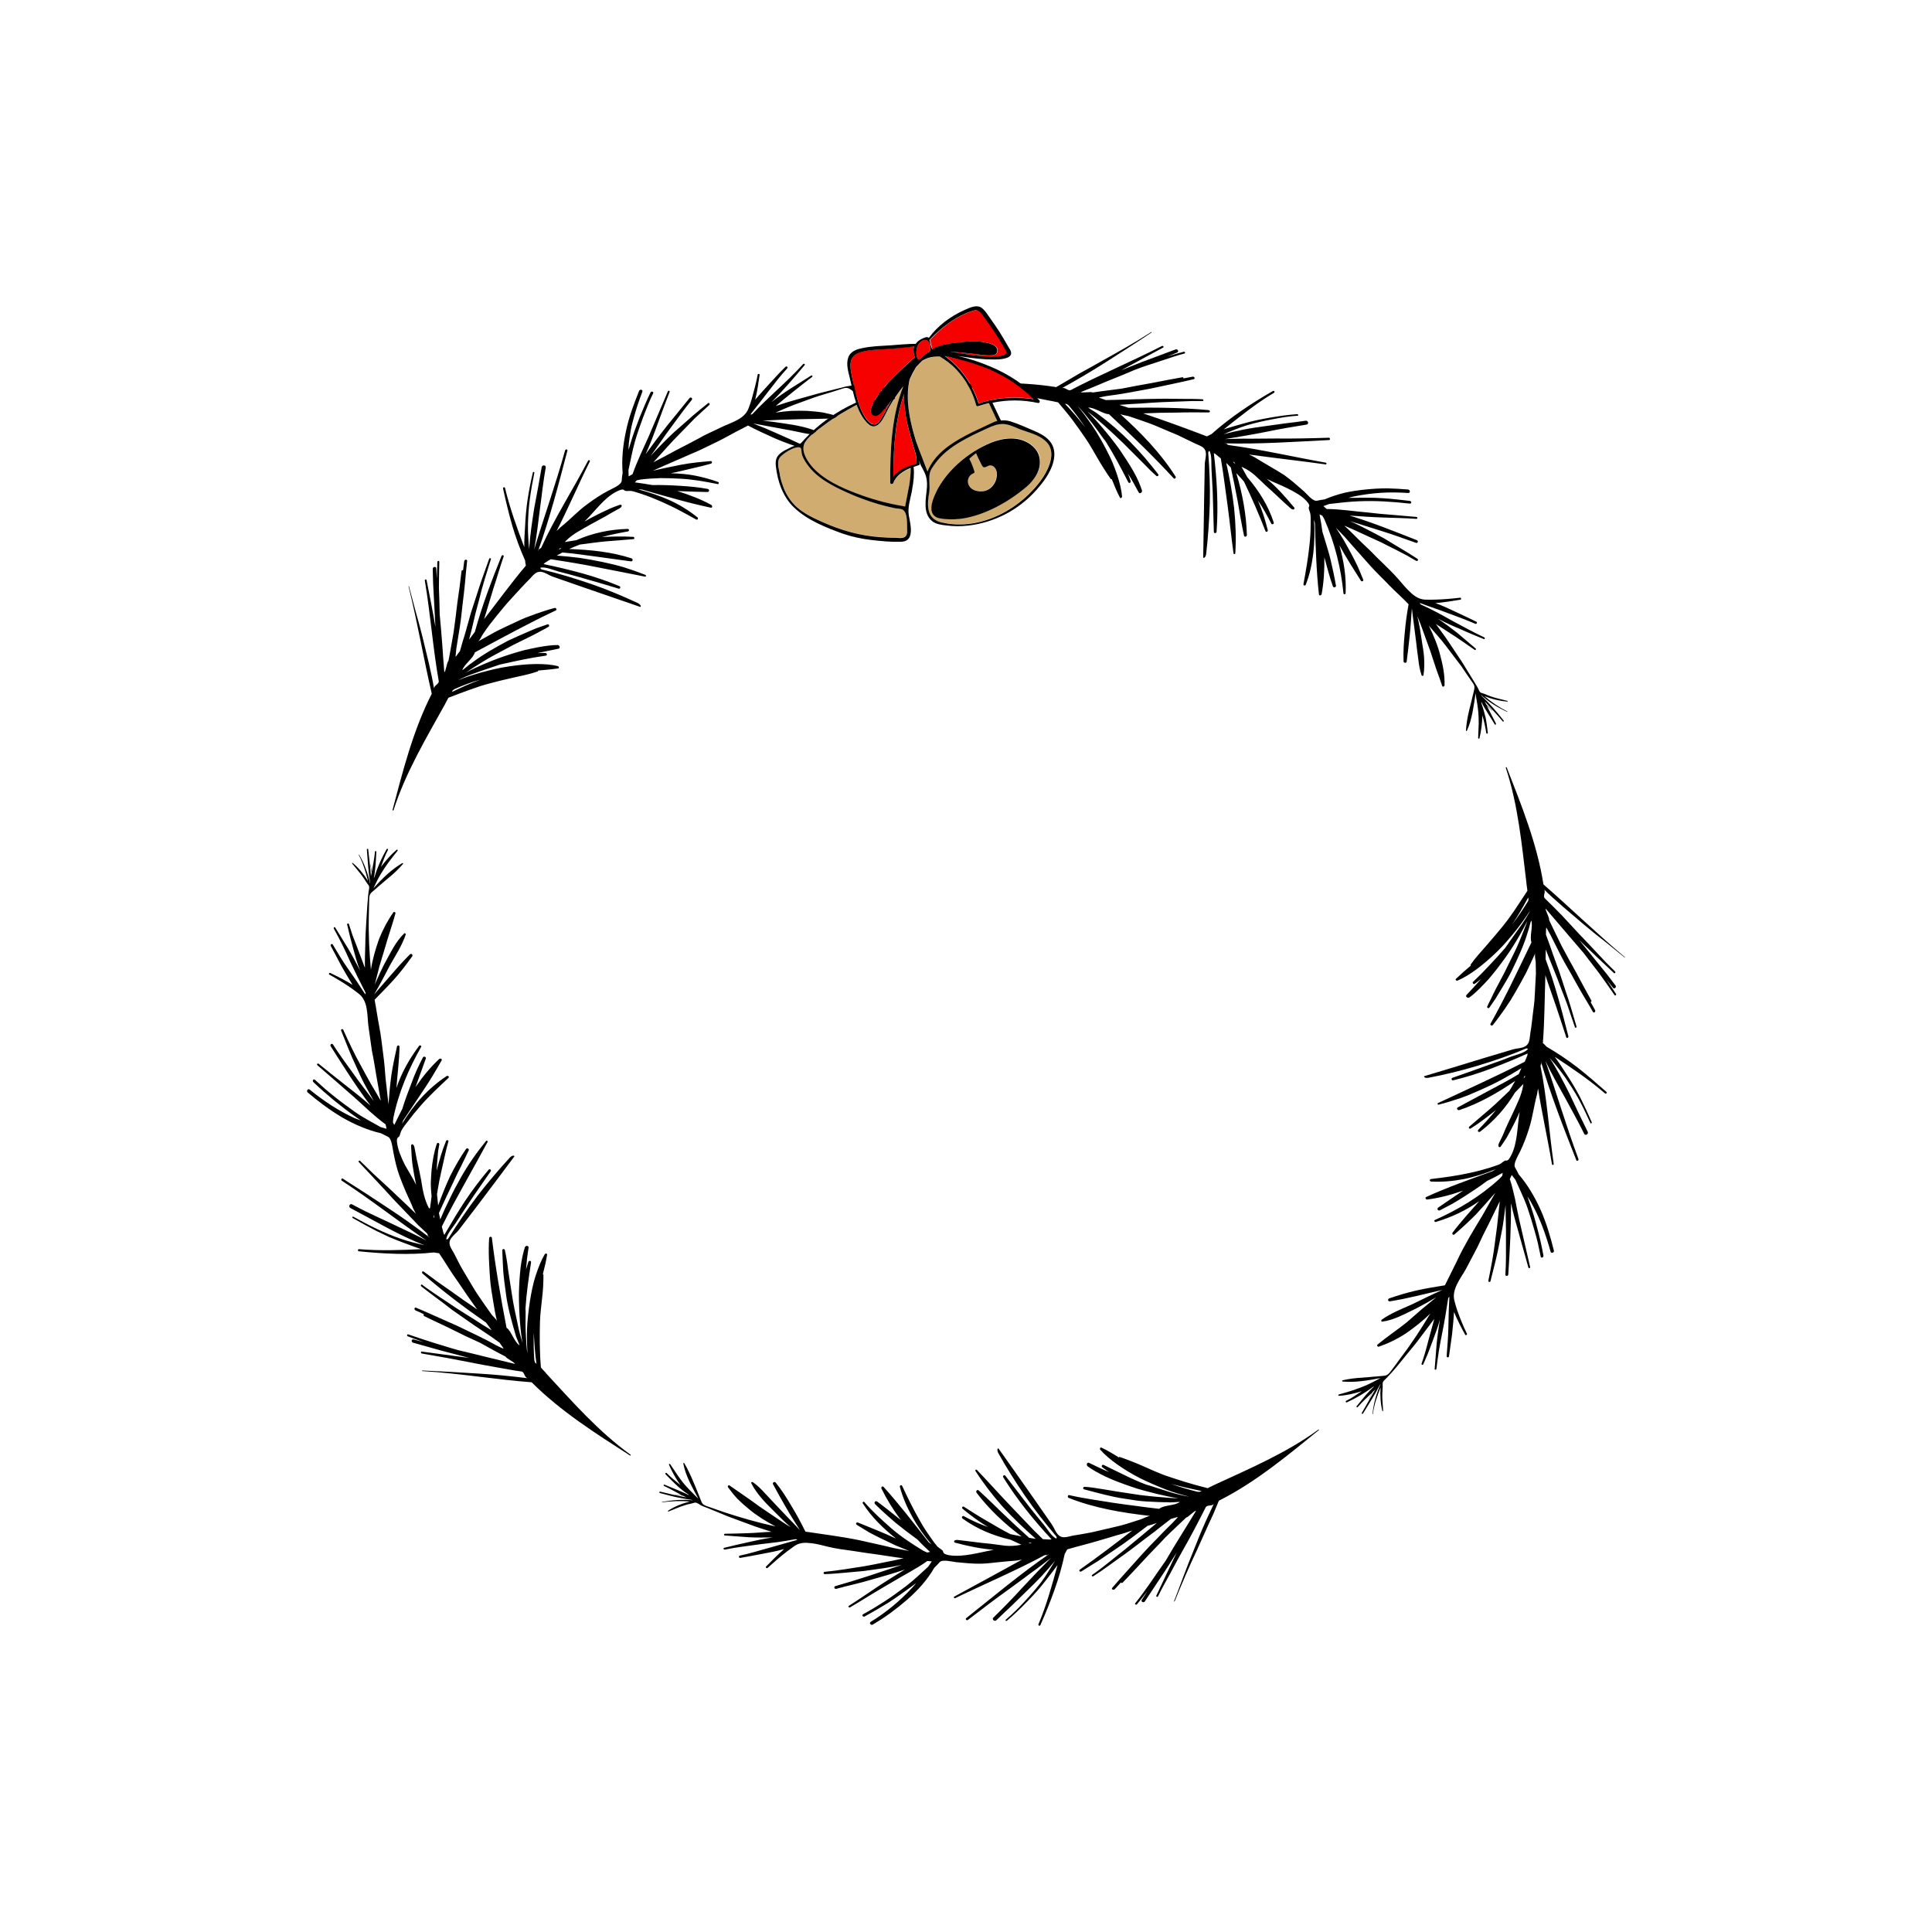 <?xml version="1.0" encoding="UTF-8" standalone="no"?>
<svg
   xmlns:dc="http://purl.org/dc/elements/1.1/"
   xmlns:cc="http://creativecommons.org/ns#"
   xmlns:rdf="http://www.w3.org/1999/02/22-rdf-syntax-ns#"
   xmlns:svg="http://www.w3.org/2000/svg"
   xmlns="http://www.w3.org/2000/svg"
   xmlns:sodipodi="http://sodipodi.sourceforge.net/DTD/sodipodi-0.dtd"
   xmlns:inkscape="http://www.inkscape.org/namespaces/inkscape"
   version="1.1"
   id="l96"
   x="0px"
   y="0px"
   viewBox="0 0 1000 1000"
   width="100%"
   height="100%"
   style="enable-background:new 0 0 1000 1000;"
   xml:space="preserve"
  ><style
     type="text/css"
     id="style3">
	.noFillSVG{fill:none;}
	#l96 .st1{fill:#F70000;}
	#l96 .st2{fill:#D0AC70;}
	#l96 .st3{fill:#929FA5;}
	#l96 .st4{fill:#3D3D3D;}
</style><switch
     id="switch5"
     transform="translate(-23.916,2.467)"><g
       id="g7"><g
         id="g9"><g
           id="g11"><path
             class="noFillSVG"
             d="m 248.7,627.6 -0.3,-1.3 -0.1,1 c 0.1,0.2 0.2,0.4 0.3,0.6 l 0.1,-0.3 z"
             id="path13"
             inkscape:connector-curvature="0"
             style="fill:none" /><path
             class="noFillSVG"
             d="m 300.2,687.3 c -0.1,4.7 -0.1,9.6 0.3,14.4 l 0.3,1 0.8,0.8 c -0.9,-5.3 -1.2,-10.9 -1.4,-16.2 z"
             id="path15"
             inkscape:connector-curvature="0"
             style="fill:none" /><polygon
             class="noFillSVG"
             points="557.7,796.3 557.5,796.1 556.1,796 557.1,796.4 "
             id="polygon17"
             style="fill:none" /><path
             class="noFillSVG"
             d="m 576.9,207.3 -0.9,-0.6 -1.1,-0.2 c 3.7,3.8 7.3,8.1 10.6,12.3 -2.5,-3.9 -5.4,-7.9 -8.6,-11.5 z"
             id="path19"
             inkscape:connector-curvature="0"
             style="fill:none" /><path
             class="noFillSVG"
             d="m 643.8,769.7 1.1,0 1,-0.5 c -5.3,-1.1 -10.7,-2.3 -15.8,-3.7 4.4,1.6 9,3 13.7,4.2 z"
             id="path21"
             inkscape:connector-curvature="0"
             style="fill:none" /><polygon
             class="noFillSVG"
             points="662.3,236.8 663.3,237.6 662.8,236.8 662.2,236.5 "
             id="polygon23"
             style="fill:none" /><path
             class="noFillSVG"
             d="m 814.7,464.2 0.4,-1 -0.1,-1.1 c -2.7,4.7 -5.2,9.4 -8.3,13.9 2.9,-3.7 5.4,-7.7 8,-11.8 z"
             id="path25"
             inkscape:connector-curvature="0"
             style="fill:none" /><polygon
             class="noFillSVG"
             points="314.6,281.2 313.7,281.4 313.2,281.9 313.5,281.9 "
             id="polygon27"
             style="fill:none" /><polygon
             class="noFillSVG"
             points="813.3,554.3 813.1,554.5 812.6,555.7 813.2,555 "
             id="polygon29"
             style="fill:none" /><path
             class="noFillSVG"
             d="m 258.3,354.7 -0.5,0.9 c 4.9,-2.3 9.8,-4.6 14.9,-6.4 -4.7,1.3 -9,3 -13.5,4.8 l -0.9,0.7 z"
             id="path31"
             inkscape:connector-curvature="0"
             style="fill:none" /><path
             d="m 822.8,455.3 c -3.3,-21.1 -11.4,-41 -19,-60.5 -0.1,-0.3 -0.6,-0.2 -0.5,0.1 6.4,19.3 8.3,39.9 10.7,59.7 0,0.1 0,0.1 0,0.2 l 0.5,3.8 c -2.2,3.4 -4.4,6.7 -6.6,10 l -3.4,4.8 c -1.2,1.6 -2.4,3.1 -3.6,4.6 -2.6,3.2 -5.4,6.3 -8,9.4 -2.7,3.1 -5.5,6.1 -7.7,9.3 -0.2,0.2 -0.1,0.5 0,0.6 -2.7,2.3 -5.2,4.5 -7.7,6.9 -0.5,0.5 0.3,1.1 0.8,0.9 6.2,-2.6 13.5,-8.2 20.6,-15.1 3.5,-3.4 6.6,-7.1 9.6,-10.8 2.9,-3.7 5.5,-7.3 7.4,-10.4 -0.4,1 -1.3,2.5 -2.4,4.3 -1.1,1.8 -2.5,3.8 -3.9,5.7 -2.7,3.9 -5.5,7.7 -6.6,9.4 -2.7,3.1 -5.4,6.1 -8.2,9 l -4.1,4.3 -4.3,4.2 c -0.6,0.6 0.2,1.5 0.9,1 1.1,-0.8 2.2,-1.6 3.3,-2.5 -2.5,2.8 -5,5.6 -7.6,8.3 -0.8,0.8 0.6,1.9 1.5,1.3 2.1,-1.5 4.8,-4 7.7,-7.1 1.5,-1.5 3,-3.2 4.5,-5.1 1.5,-1.8 2.9,-3.7 4.4,-5.7 6,-7.8 10.8,-16.6 13.4,-21.7 -0.9,2.6 -2.4,6.2 -4,10.2 -1.6,4 -3.9,8.4 -6,12.7 -2,4.3 -4.4,8.5 -6.3,12.2 -1,1.9 -1.8,3.6 -2.5,5.1 -0.8,1.6 -1.5,2.9 -2,4.1 -0.3,0.6 0.7,1.2 1.1,0.6 1,-1.5 2.1,-3 3.1,-4.5 l 2.8,-4.6 c 1.9,-3.1 3.8,-6.3 5.5,-9.6 3.2,-6.6 6.5,-13.5 8.6,-20.8 0.3,-0.5 1.3,-5.1 1.7,-5.6 1,3.1 -1,8.2 0.1,11.3 -7,14.5 -13.8,29 -21.2,42.1 -0.4,0.7 0.7,1.3 1.2,0.7 2.2,-2.7 4.2,-5.6 6.3,-8.5 1,-1.5 2,-3 3,-4.5 l 2.7,-4.6 c 1.8,-3.1 3.6,-6.4 5.3,-9.6 1.6,-3.3 3.1,-6.6 4.7,-10.1 -0.5,1 0.1,3.7 0.2,4.8 l 0.1,5.9 c -0.2,3.8 -0.4,7.5 -0.6,11.3 -0.1,3.2 -0.6,6.4 -1,9.7 -0.4,3.3 -0.7,6.6 -1.3,9.8 -0.4,2.6 -0.2,5.4 -2.6,6.8 -1.9,1.1 -4.4,1 -6.4,1.6 l -15.4,4.6 c -10.1,3.1 -20.2,6.2 -30.3,9.2 l -0.3,0.1 c -0.1,0.8 1.3,1 2.2,0.8 8.5,-1.6 17.1,-3.7 25.4,-6.2 8.3,-2.5 16.9,-5.4 25,-8.9 0.4,-0.2 0.9,-0.1 1.2,0.2 -1.6,2 -6.4,3.1 -8.9,4 -3.5,1.4 -7,2.7 -10.5,3.9 -6.6,2.4 -13.1,4.7 -19.7,7 -0.8,0.3 -0.5,1.5 0.4,1.3 3.3,-0.8 6.5,-1.7 9.8,-2.7 3.2,-1 6.4,-2.1 9.6,-3.3 6.3,-2.4 12.8,-5 19.1,-7.9 l -0.1,0.9 c -0.4,1.1 -0.9,2.3 -1.4,3.4 -15.2,7.8 -30.5,14.6 -44.9,21.4 -0.4,0.2 -0.2,0.9 0.3,0.8 3.7,-0.9 7.4,-2.1 11.1,-3.3 3.7,-1.3 7.2,-2.8 10.8,-4.4 3.6,-1.6 7.2,-3.3 10.7,-5.2 3.5,-1.9 6.9,-3.9 10.3,-6 l -1.4,3.1 c -5.1,3.1 -10.6,6 -15.9,8.8 -5.2,2.8 -10.4,5.6 -15.6,8.4 -0.9,0.5 -0.2,1.7 0.8,1.4 10.2,-3.4 19.6,-8.8 28.9,-15.1 -0.9,1.7 -2,3.4 -3,5.1 -3.5,3.3 -6.7,6.5 -10.3,9.6 l -10.5,9 c -0.6,0.5 0.1,1.4 0.8,0.9 4.5,-2.8 8.7,-6.1 13,-9.5 -2.9,3.6 -6,7 -9.1,10.2 -0.6,0.6 0.1,1.5 0.9,1 7.2,-5.5 13.4,-12.4 18.1,-20.3 1.4,-1.5 2.9,-2.9 4.3,-4.4 l -0.1,0.7 c -0.8,5.2 -3.2,9.6 -5.3,14.3 -1.3,2.6 -2.5,5.3 -3.7,7.9 l -1.7,4 -1.9,3.9 c -0.3,0.7 -0.4,1.9 0.4,1.9 0.4,0 0.6,-0.3 0.8,-0.6 0.9,-1.4 1.9,-2.8 2.8,-4.2 0.8,-1.4 1.6,-2.9 2.4,-4.4 1.6,-3 3.1,-6 4.4,-9.1 -1.3,7.2 -1,16.4 -4.6,22.9 -0.4,0.7 -0.9,1.7 -1.5,2.1 -0.8,0.5 -1.1,0.1 -1.6,0.3 -1,0.5 -1.8,1.5 -2.8,1.9 -1.7,0.7 -3.5,1.2 -5.2,1.8 -3.3,1 -6.7,1.9 -10,2.6 -6.6,1.5 -13.5,2.4 -20.2,3.2 -0.9,0.1 -0.8,1.2 0.1,1.3 5.6,0.3 11.3,-0.2 17,-1.3 5.5,-1.1 11,-2.9 16.4,-5.1 l -1.6,1 c -11.8,4.3 -24,8.6 -34.4,13.4 -0.8,0.4 -0.1,1.4 0.6,1.3 6.2,-0.8 12.3,-2.4 18.5,-4.6 -4.4,2.9 -8.6,5.9 -12.9,8.8 -0.8,0.6 -0.1,1.8 0.9,1.4 2.1,-1.1 4.2,-2.2 6.3,-3.3 2.1,-1.2 4,-2.4 6.1,-3.7 4,-2.6 8.2,-5.3 12,-8.2 2.7,-1.3 5.5,-2.7 8.1,-4.2 l -0.2,1.5 -1.5,1.6 c -10,9.2 -21.5,16 -33.4,21.3 -0.6,0.3 -0.1,1.2 0.5,1 7.8,-2.3 15.6,-5.9 22.5,-10.8 -4.7,5.4 -9.6,10.7 -13.8,16.3 -0.5,0.7 0.2,1.5 0.9,1 3.7,-3.2 7.4,-6.6 11,-10.2 3.4,-3.7 6.8,-7.5 10.2,-11.4 l -6.6,11.6 c -2.3,3.8 -4.6,7.6 -6.8,11.4 -2.3,4.1 -4.6,8.2 -6.5,12.4 -2,4.2 -4.2,8.3 -6.2,12.5 -4.9,0.8 -10,1.6 -14.8,2.7 -4.8,1.1 -9.5,2.5 -14.1,4.1 -0.8,0.3 -0.6,1.7 0.4,1.5 9.1,-1.4 17.8,-3.8 27.2,-5.9 -5.5,2.4 -10.6,5 -15.8,7.5 -5.4,2.4 -11,4.6 -15.6,7.9 -0.4,0.3 -0.3,1.1 0.3,1 6.2,-0.8 11.8,-4.1 17.5,-6.8 3.5,-1.8 6.9,-3.7 10.4,-5.8 -2.5,2.1 -5,4.1 -7.5,6.2 L 752,682 c -5,4 -10.3,7.5 -15.1,11.5 -0.5,0.4 0.1,1.2 0.6,1.1 4.7,-1.6 9.5,-3.9 14.1,-6.9 4.4,-3.1 8.9,-6.5 12.7,-10.4 -4.6,7.7 -9.5,15.3 -15,22.5 l -2.7,3.7 -2.6,3.5 c -0.5,0.6 -1,1.3 -1.6,1.8 -1.2,1 -2.5,0.8 -3.9,1 l -5.8,0.5 c -3.9,0.3 -7.9,0.5 -11.6,1.2 -0.8,0.2 -1.5,0.3 -2.3,0.5 -0.3,0.1 -0.3,0.5 0,0.6 3.2,0.3 6.5,0.2 9.8,-0.2 1.7,-0.2 3.3,-0.4 5,-0.7 1.6,-0.3 3.3,-0.6 4.9,-0.9 -1.2,0.6 -2.4,1.3 -3.6,1.9 -1.2,0.6 -2.4,1.2 -3.7,1.8 -4.7,2 -9.4,3.5 -14.3,4.8 -0.4,0.1 -0.4,0.7 0.1,0.7 3.7,-0.2 7.7,-1.1 11.8,-2.4 -2.6,1.7 -5.2,3.6 -8.1,5 -0.5,0.2 -0.2,1 0.3,0.8 4.6,-2.1 9.2,-4.7 13.4,-7.9 l 0.8,-0.4 c -3.4,3.1 -6.4,7 -9.1,10.3 -0.3,0.4 0.3,0.8 0.6,0.4 2.3,-2.6 4.8,-5 7.3,-7.3 l -1.6,3.3 c 0,0.1 0.1,0.1 0.1,0 l 1.8,-3.7 1.5,-1.4 c -2.4,3.9 -4.6,8.1 -7,12.1 -0.2,0.4 0.3,0.8 0.6,0.4 3,-5 6.2,-9.8 8.7,-14.8 l 0.4,-0.5 c -2.2,4.9 -3.6,10 -4.2,15.5 0,0.2 0.2,0.2 0.2,0 0.7,-4.9 2.2,-9.3 4,-13.7 -0.3,4.1 0,8.5 0.9,12.1 0.1,0.3 0.4,0.2 0.4,-0.1 -0.1,-3 -0.5,-5.8 -0.4,-8.8 l 0.2,-3.6 c 0,-0.6 -0.1,-1.3 0,-1.9 0.1,-1.1 1.3,-1.8 1.9,-2.5 0.9,-1 1.9,-2 2.8,-3 2.6,-2.9 5,-5.9 7.4,-8.9 2.4,-3 5,-5.9 7.2,-9 2.4,-3.3 5,-6.5 7.4,-9.8 -1.1,3.9 -2.1,7.8 -3.2,11.7 -1,4 -2.1,7.8 -3.4,11.5 -0.2,0.5 0.6,0.8 0.9,0.3 0.8,-1.8 1.6,-3.7 2.4,-5.6 0.7,-1.9 1.5,-3.9 2.2,-5.8 1.4,-3.9 3,-7.8 4,-11.8 -0.6,4.3 -1.3,8.5 -1.7,12.8 -0.3,4.4 -0.7,8.7 -1,12.8 0,0.6 0.9,0.5 0.9,-0.1 0.4,-3.1 0.8,-6.3 1.3,-9.4 0.5,-3.1 1.1,-6.1 1.7,-9.1 1.2,-6 2.2,-12 3.1,-18 l 0.5,-0.8 0.1,0.6 c -0.3,4.9 -0.4,9.9 -0.5,15 -0.1,5.1 -0.5,10.1 -0.9,15.1 -0.1,0.8 1.1,1 1.2,0.2 0.5,-3.7 1.1,-7.6 1.6,-11.4 0.4,-3.9 0.8,-7.8 1,-11.6 1.7,4.1 3.8,8.2 5.8,11.8 0.3,0.5 1.1,0 0.9,-0.5 -1.9,-4 -3.6,-8 -5,-12.1 -0.5,-1.5 -1,-3.1 -1.4,-4.7 -1.8,-6 3.1,-11.8 5.8,-16.6 2,-3.8 4,-7.6 6,-11.4 1.8,-4 3.8,-8 5.8,-11.9 l 5.8,-11.9 c -0.4,3.4 -0.7,6.8 -1.1,10.2 -0.3,3.5 -0.9,6.8 -1.3,10.3 -0.8,6.9 -2.1,13.7 -3.5,20.5 -0.2,0.8 0.9,1.1 1.1,0.3 1.6,-6.5 3.4,-13 4.6,-19.6 0.6,-3.3 1.4,-6.5 1.9,-9.9 0.5,-3.3 0.9,-6.6 1.3,-9.9 0,5.9 0.3,12 0.2,17.9 0,6 0.1,12.1 -0.3,18.1 -0.1,1 1.4,1 1.5,0 0.8,-12.5 1.5,-24.8 1.4,-36.9 1.2,5.5 2.8,11.2 4.4,16.8 1.6,5.6 3.1,11.2 4.6,16.5 0.2,0.6 1.1,0.3 0.9,-0.3 -1.9,-8.2 -3.8,-16.4 -5.7,-24.7 -0.8,-3.5 -1.4,-7 -2.1,-10.5 -0.8,-3.5 -1.6,-7 -2.7,-10.3 l 1,-2.1 1.9,2.5 c 2,4.6 4.4,9.3 6.1,14.1 1.4,4.1 2.7,8.3 3.9,12.6 0.6,2.1 1.2,4.3 1.7,6.5 0.5,2.2 0.9,4.4 1.4,6.6 0.2,0.9 1.5,0.4 1.4,-0.5 -0.8,-4.7 -1.9,-9.3 -3.1,-13.9 -1.2,-4.6 -2.4,-8.9 -4,-13.3 -0.4,-1.1 -0.8,-2.3 -1.2,-3.5 0.6,1 1.3,1.9 1.8,2.9 4.5,7.9 7.6,16.4 10.2,25.7 0.3,1.1 2,0.5 1.7,-0.6 -1.7,-6.8 -3.8,-14.1 -6.8,-20.9 -3.1,-6.9 -6.9,-13.3 -11.4,-18.5 -0.6,-1.2 -1.2,-2.4 -1.9,-3.6 -1.1,-1.9 1.7,-6.3 2.5,-8 1.9,-3.9 3.5,-8.1 4.8,-12.3 1.8,-5.7 2.5,-11.8 4.1,-17.6 l 0.5,-3 c 2,12.9 5.1,26.5 7.2,39.2 0.1,0.6 1,0.5 0.9,-0.2 -2.5,-17.5 -3.5,-34.2 -6.8,-50.5 0,-0.3 0.1,-0.5 0.1,-0.8 0.4,-0.4 0.3,-0.9 0.1,-1.3 l 0,-0.3 c 4.9,16.8 11.6,34 18.3,51 0.3,0.8 1.4,0.2 1.1,-0.6 -6.5,-17.5 -11.4,-34.3 -17.1,-50.8 2.9,6.2 6.5,12.5 10,18.8 3.4,6.3 7,12.7 10.1,19 0.6,1.2 2.4,0.1 1.8,-1.1 -3.3,-6.6 -6.4,-13.2 -9.4,-19.6 -3.3,-6.5 -6.5,-12.8 -10.3,-18.6 2.9,3.3 5.6,6.6 8.2,10.3 2.4,3.6 4.9,7.4 7,11.3 2.1,3.9 4,7.9 5.9,12.1 0.2,0.5 0.9,0.1 0.7,-0.4 -1.9,-4.4 -3.9,-8.7 -6,-12.9 -2.2,-4.2 -4.6,-8.2 -7.1,-12 -1.9,-2.9 -3.8,-6 -6.1,-9 9,5.9 17.7,11.8 26.1,19 0.5,0.4 1.2,-0.4 0.7,-0.8 -4.9,-4.3 -9.8,-8.6 -14.9,-12.6 -5.2,-4 -10.6,-7.6 -16.1,-10.8 -0.6,-0.7 -1.2,-1.3 -1.9,-1.9 0.9,-11.7 0.9,-23.4 1.3,-35.1 1.7,5.3 3.7,10.6 5.5,16 1.8,5.4 3.6,10.8 5.3,16.1 0.2,0.8 1.2,0.3 1.1,-0.5 -3.5,-13.8 -7,-27.1 -11.8,-39.9 0,-1.7 0.1,-3.3 0.1,-5 2.5,6.6 5.5,13.4 7.9,20.1 1.3,3.4 2.7,6.8 3.8,10.1 1.1,3.4 2.3,6.8 3.4,10 0.2,0.6 1,0.2 0.8,-0.4 -1.9,-6.4 -3.6,-12.6 -5.8,-18.8 -1,-3.1 -2,-6.1 -3,-9.2 l -3.3,-9.1 c -0.6,-1.7 -1.2,-3.5 -1.8,-5.2 -0.6,-1.7 -1.3,-3.5 -1.9,-5.2 0,-1.1 0,-2.2 0.1,-3.3 l 0.1,-0.4 2,3.6 c 1.7,3.4 3.4,6.7 5.1,10.1 1.7,3.4 3.6,6.7 5.6,10.1 1.8,3.3 3.7,6.7 5.6,10 1.9,3.3 4,6.6 5.8,9.9 0.5,0.8 1.6,-0.1 1.1,-1 -0.8,-1.4 -1.5,-2.8 -2.3,-4.1 0.3,-0.1 0.6,-0.4 0.4,-0.8 -2.7,-4.8 -5.2,-9.5 -7.7,-14.2 -2.6,-4.7 -5.2,-9.3 -7.6,-13.9 -2.2,-4.5 -4.5,-9.1 -6.6,-13.6 0.4,-0.9 -2,-5.1 -1.8,-5.9 5.5,6.4 14,16.3 19.6,22.9 2.8,3.6 5.5,7.2 8.3,10.8 2.7,3.7 5.2,7.4 7.8,11.1 0.4,0.5 1.1,-0.1 0.7,-0.7 l -4.8,-7.3 c 1.1,1.4 2.2,2.8 3.3,4.2 0.7,0.9 2,-0.3 1.3,-1.2 l -4.6,-6 -4.8,-5.9 c -3.2,-3.9 -6.2,-7.8 -9.4,-11.6 6,5.8 12,11.5 18,17.1 0.4,0.4 1,-0.4 0.6,-0.8 -3.3,-3.2 -6.4,-6.4 -9.4,-9.7 -1.5,-1.6 -3,-3.2 -4.5,-4.8 l -4.6,-4.8 c -2.9,-3.2 -5.9,-6.3 -8.8,-9.5 -3,-3.1 -6.1,-6.2 -9.1,-9.1 -1.2,-1.2 0.8,-3.5 -0.5,-4.7 6.2,6.1 13.5,12.1 20.4,18 3.5,2.9 7.1,5.9 10.8,8.7 3.6,2.9 7.1,5.8 10.6,8.6 0.1,0.1 0.3,-0.1 0.1,-0.2 -14.8,-12.4 -28.2,-25.5 -42.1,-37.6 z m -9.6,99.7 -0.7,0.7 0.5,-1.2 0.3,-0.2 -0.1,0.7 z m 1.9,-91.8 -0.4,1 c -2.6,4.1 -5.1,8 -8.1,11.8 3.1,-4.5 5.7,-9.2 8.3,-13.9 l 0.2,1.1 z"
             id="path33"
             inkscape:connector-curvature="0" /><path
             d="m 706.3,737.5 c -16.4,12 -35.4,20.1 -53.6,28.5 -0.1,0 -0.1,0 -0.2,0.1 l -3.5,1.7 c -7.8,-1.9 -15.4,-4.3 -22.6,-6.8 -3.9,-1.5 -7.7,-3.2 -11.5,-4.9 -1.9,-0.8 -3.7,-1.6 -5.6,-2.3 -1.9,-0.7 -3.8,-1.5 -5.7,-2.1 -0.3,-0.1 -0.5,0 -0.6,0.2 -3,-1.9 -6,-3.7 -9,-5.1 -0.6,-0.3 -1,0.7 -0.6,1.1 4.3,4.9 12.1,10.4 20.7,14.8 4.3,2.1 8.9,4.1 13.3,5.8 4.4,1.7 8.5,2.8 12.1,3.7 -2.2,-0.3 -6.8,-1.3 -11.4,-2.8 -4.6,-1.4 -9.1,-3 -11.1,-3.5 -3.7,-1.4 -7.5,-3.1 -11.1,-4.9 -3.6,-1.7 -7.2,-3.5 -10.7,-5.2 -0.8,-0.4 -1.4,0.6 -0.7,1.2 1.1,0.9 2.3,1.6 3.4,2.4 -3.4,-1.3 -6.9,-3.1 -10.3,-4.7 -1,-0.5 -1.6,1.1 -0.7,1.8 2.1,1.6 5.3,3.4 9.2,5.3 3.8,1.8 8.3,3.5 13,5.1 4.7,1.7 9.4,2.8 13.7,3.9 4.3,1 8.3,1.9 11,2.2 -2.7,0.1 -6.6,-0.4 -10.9,-0.7 -2.1,-0.2 -4.4,-0.4 -6.8,-0.7 -2.3,-0.2 -4.8,-0.7 -7.1,-1 -9.5,-1.3 -18.8,-3.3 -23.8,-3.5 -0.7,0 -0.9,1.1 -0.2,1.3 6.9,1.8 14.1,3.9 21.3,4.9 3.6,0.6 7.4,1.2 11.1,1.4 3.7,0.2 7.5,0.4 11.4,0.4 0.6,0.2 5.2,-0.2 5.8,-0.2 -2.5,2.1 -8.2,1.5 -10.7,3.6 -2,-0.2 -4,-0.5 -5.9,-0.7 -2,-0.2 -4,-0.6 -6,-0.8 -3.9,-0.5 -7.9,-1 -11.8,-1.6 -7.9,-1.3 -15.5,-2.3 -22.9,-4 -0.7,-0.1 -1,1.1 -0.3,1.4 13.2,5.3 27.5,7.7 42.4,9.4 -1.1,-0.1 -3.5,1.2 -4.6,1.6 l -5.6,1.8 c -1.8,0.6 -3.6,1.1 -5.4,1.6 l -5.5,1.3 c -3.1,0.7 -6.3,1.5 -9.5,2.2 -3.2,0.6 -6.5,1.2 -9.7,1.7 -2.6,0.5 -5.2,1.7 -7.3,-0.3 -1.6,-1.5 -2.3,-3.9 -3.5,-5.6 l -9.2,-13.2 c -6,-8.6 -12.1,-17.2 -18.2,-25.8 l -0.2,-0.3 c -0.8,0.1 -0.6,1.5 -0.1,2.4 4.2,7.5 8.8,14.8 13.8,22.1 5,7.3 10.4,14.1 16.2,21 0.3,0.3 0.3,0.8 0.1,1.2 -2.4,-0.9 -4.9,-5.3 -6.6,-7.3 -2.4,-2.9 -4.7,-5.7 -7,-8.6 -4.3,-5.5 -8.5,-11.1 -12.8,-16.6 -0.5,-0.7 -1.6,0 -1.1,0.8 7,11.3 15.7,22.1 25,32.1 l -0.9,0.1 c -1.2,-0.1 -2.4,-0.1 -3.6,-0.2 l -4.5,-4.4 -4.4,-4.6 -8.7,-9.1 c -5.7,-6 -11.2,-12.2 -16.6,-17.8 -0.3,-0.3 -1,0.1 -0.7,0.6 4.1,6.4 8.8,12.5 14.1,18.5 5.3,5.8 11,11.2 17.1,16.6 -1.1,-0.1 -2.2,-0.3 -3.4,-0.5 -4.6,-4.1 -9,-8.2 -13.3,-12.3 -4.3,-4.2 -8.6,-8.4 -12.8,-12.2 -0.7,-0.7 -1.7,0.3 -1.1,1.2 6.3,8.3 14.5,16.1 23.3,22.6 -1.9,-0.4 -3.9,-0.8 -5.8,-1.2 -4.2,-2.1 -8.3,-4.6 -12.3,-6.9 -4,-2.3 -7.9,-4.8 -11.8,-7.3 -0.7,-0.4 -1.3,0.6 -0.6,1.1 4.1,3.4 8.5,6.7 13.1,9.4 -4.3,-1.5 -8.5,-3.4 -12.5,-5.6 -0.7,-0.4 -1.4,0.7 -0.7,1.2 7.4,5.4 15.9,8.9 24.9,11 l 5.6,2.6 -0.7,0.1 c -2.6,0.5 -5.1,0.6 -7.6,0.4 -2.5,-0.3 -5.1,-0.7 -7.6,-1 -5.8,-0.5 -11.6,-1.4 -17.3,-2 -0.8,-0.1 -1.9,0.3 -1.6,1 0.1,0.3 0.5,0.5 0.8,0.5 6.4,1.7 13,3.1 19.7,3.6 -7.2,1.3 -15.9,4 -23.2,2.8 -0.8,-0.2 -1.9,-0.4 -2.5,-0.9 -0.7,-0.6 -0.4,-1 -0.8,-1.5 -0.8,-0.8 -1.9,-1.3 -2.7,-2.1 -1.2,-1.4 -2.3,-2.9 -3.3,-4.4 -2,-2.8 -3.9,-5.6 -5.6,-8.7 -3.5,-6 -6.5,-12.2 -9.3,-18.2 -0.4,-0.8 -1.4,-0.4 -1.2,0.5 1.5,5.5 3.7,10.6 6.5,15.6 2.8,5 6.1,9.8 9.9,14.1 l -1.5,-1.1 c -7.8,-10 -15.6,-20.1 -23.4,-28.7 -0.6,-0.6 -1.4,0.3 -1,1 2.7,5.5 6.1,11 10,16.2 -4.1,-3.2 -8.2,-6.6 -12.3,-9.6 -0.8,-0.6 -1.8,0.5 -1.1,1.3 3.3,3.3 6.8,6.4 10.5,9.6 3.7,3 7.5,5.9 11.5,8.8 2.1,2.3 4.3,4.4 6.5,6.4 l -1.5,0.3 -2,-0.9 c -5.9,-3.6 -11.4,-7.2 -16.4,-11.5 -5,-4.4 -9.8,-8.7 -14.1,-13.7 -0.4,-0.5 -1.2,0.2 -0.8,0.7 4.6,7.1 10.4,12.8 17.2,18.2 -6.6,-3.1 -13.2,-5.6 -19.7,-8.3 -0.8,-0.3 -1.4,0.7 -0.6,1.2 2.1,1.3 4.2,2.6 6.4,3.9 2.2,1.2 4.4,2.3 6.7,3.4 2.3,1.1 4.6,2.2 6.9,3.3 l 7.1,2.9 -6.5,-1.2 c -2.2,-0.4 -4.3,-1 -6.5,-1.5 l -13,-2.9 c -9.3,-1.9 -18.4,-3 -27.7,-4.4 -2.3,-4.6 -4.6,-9 -7.2,-13.2 -2.5,-4.3 -5.2,-8.5 -8.2,-12.2 -0.5,-0.7 -1.8,0 -1.4,0.8 2.1,4 4.4,8 6.7,12 2.3,4.1 4.8,7.9 7.3,11.9 -2,-2.2 -4,-4.3 -6,-6.3 l -6,-6.3 c -2,-2.1 -4,-4.3 -6,-6.4 -2,-2.2 -4.1,-4.3 -6.4,-5.9 -0.4,-0.3 -1.1,0.1 -0.8,0.6 2.8,5.5 7.4,10.2 11.8,14.5 2.8,2.8 5.6,5.7 8.6,8.2 -2.8,-1.6 -5.5,-3.5 -8.2,-5.3 -2.7,-1.8 -5.4,-3.6 -8,-5.4 -5.2,-3.9 -10.4,-7.3 -15.5,-10.9 -0.5,-0.4 -1.1,0.4 -0.8,0.9 1.5,2 3.1,4.1 4.9,6 1.8,1.8 3.8,3.6 5.9,5.3 4.2,3.5 8.9,6.4 13.8,9 -8.8,-1.9 -17.5,-4.4 -26.1,-7.2 -2.8,-1 -5.7,-2 -8.6,-3 -0.8,-0.2 -1.5,-0.5 -2.2,-0.9 -1.4,-0.8 -1.5,-2.1 -2.1,-3.4 l -2.2,-5.5 c -1.5,-3.7 -3,-7.1 -4.8,-10.6 -0.4,-0.7 -0.8,-1.4 -1.2,-2.1 -0.2,-0.3 -0.6,-0.1 -0.5,0.2 1.2,6.4 4.6,12.2 7.8,18.2 -1.9,-2 -3.9,-3.8 -5.7,-5.8 -3.5,-3.6 -6.1,-8.1 -8.9,-12.1 -0.2,-0.4 -0.8,-0.1 -0.6,0.3 1.4,3.3 3.4,7 5.9,10.5 -2.5,-2 -4.9,-4 -7.1,-6.2 -0.4,-0.4 -1,0.2 -0.6,0.6 3.5,3.6 7.2,7.5 11.6,10.3 l 0.6,0.6 c -2,-1.1 -4.2,-2 -6.4,-2.9 -2.1,-0.9 -4.3,-1.8 -6.3,-2.6 -0.5,-0.2 -0.7,0.5 -0.2,0.7 3.1,1.4 6.1,3.2 9.2,4.8 l -3.6,-0.4 c -0.1,0 -0.1,0.1 0,0.1 l 4.1,0.5 1.8,0.9 -6.8,-1.4 c -2.3,-0.5 -4.5,-1.1 -6.8,-1.6 -0.4,-0.1 -0.6,0.5 -0.2,0.7 2.8,0.7 5.5,1.5 8.3,2.1 2.8,0.6 5.6,1.1 8.4,1.5 l 0.5,0.2 c -5.3,-0.6 -10.8,-0.1 -16,0.8 -0.2,0 -0.1,0.3 0.1,0.2 4.8,-0.6 9.6,-0.8 14.3,-0.4 -4,1 -8.2,2.7 -11.3,4.8 -0.2,0.2 0,0.5 0.2,0.4 2.8,-1.1 5.4,-2.3 8.3,-3.2 1.1,-0.4 2.3,-0.7 3.5,-0.9 0.6,-0.1 1.2,-0.4 1.8,-0.5 1,-0.2 2.1,0.7 2.9,1.2 1.2,0.7 2.5,1.1 3.8,1.6 l 10.7,4.4 10.8,4 c 3.8,1.5 7.7,2.6 11.6,3.9 -4,0.1 -8.1,0.6 -12.2,0.7 -4,0.1 -8.1,0.3 -12,0.3 -0.5,0 -0.6,0.9 0,0.9 4,0.3 8.1,0.6 12.3,0.9 4.2,0.2 8.4,0.2 12.5,0.1 -4.2,0.6 -8.5,1.5 -12.8,2.5 -4.2,0.9 -8.4,1.9 -12.4,2.9 -0.6,0.2 -0.2,1 0.4,0.9 6.3,-1.3 12.3,-1.9 18.5,-2.8 3,-0.4 6,-0.7 9.1,-1.1 3,-0.4 6,-1 9,-1.5 l 0.9,0.2 -0.5,0.3 c -4.8,1.3 -9.6,2.8 -14.5,4.1 -4.8,1.3 -9.8,2.9 -14.7,3.9 -0.8,0.2 -0.6,1.3 0.2,1.2 3.7,-0.6 7.6,-1.4 11.4,-2.1 3.8,-0.7 7.5,-1.4 11.3,-2.5 -3.4,3 -6.6,6.2 -9.4,9.1 -0.4,0.4 0.4,1.1 0.8,0.7 3.2,-2.9 6.5,-5.8 10,-8.5 1.3,-1 2.7,-1.9 4,-2.9 2.6,-1.8 5.6,-1.8 8.7,-1.4 3.1,0.3 6.2,1.3 8.9,1.9 4.2,1 8.4,1.5 12.7,2.1 2.2,0.3 4.4,0.7 6.5,1 l 6.5,0.9 c 4.4,0.6 8.7,1.4 13.1,1.9 l -5,1.1 -5,1 c -3.4,0.7 -6.8,1.4 -10.2,2 -3.4,0.5 -6.9,1.1 -10.3,1.6 -3.4,0.5 -6.9,1 -10.3,1.3 -0.8,0.1 -0.8,1.2 0,1.2 3.3,-0.1 6.7,-0.4 10.1,-0.7 3.3,-0.3 6.7,-0.6 10,-0.9 3.3,-0.5 6.7,-0.9 10,-1.4 l 4.9,-0.8 c 1.6,-0.3 3.3,-0.7 4.9,-1 -11.2,3.8 -22.7,7.7 -34.4,11 -1,0.3 -0.5,1.7 0.5,1.4 6.1,-1.7 12.1,-2.9 18,-4.7 5.9,-1.7 11.8,-3.3 17.5,-5.3 -2.5,1.5 -4.9,3.1 -7.4,4.6 -2.4,1.5 -4.9,3.1 -7.3,4.7 -4.8,3.2 -9.7,6.6 -14.3,9.5 -0.5,0.3 0,1.1 0.6,0.8 3.6,-2.1 7.3,-4.4 10.9,-6.6 3.6,-2.2 7.2,-4.3 10.8,-6.4 6.2,-3.8 12.6,-6.9 18.3,-11 l 2.3,0.2 -1.8,2.7 c -3.8,3.5 -7.5,7 -11.5,10.1 -3.5,2.6 -7.1,5.3 -10.8,7.7 -3.7,2.4 -7.5,4.7 -11.5,6.9 -0.8,0.5 0.1,1.6 0.9,1.1 4.2,-2.3 8.3,-4.7 12.2,-7.1 4,-2.6 7.8,-5.3 11.5,-8 1,-0.7 1.9,-1.4 2.9,-2.2 -0.7,0.9 -1.4,1.8 -2.2,2.6 -6.1,6.6 -13.3,12.6 -21.3,17.5 -1,0.6 0.1,2 1.1,1.4 3,-1.8 6,-3.7 9,-5.9 3,-2.2 6,-4.6 8.8,-7 2.8,-2.5 5.4,-5 7.8,-7.8 2.4,-2.8 4.5,-5.7 6.2,-8.7 1,-0.9 1.9,-1.9 2.8,-2.9 1.5,-1.6 6.5,-0.2 8.4,0 4.3,0.4 8.8,0.9 13.2,0.8 3,-0.1 6,-0.5 9,-0.8 3,-0.3 6,-0.6 9,-0.8 l 3,-0.5 c -11.8,6.5 -23.9,13.1 -35,19.1 -0.6,0.3 -0.1,1.1 0.5,0.8 15.9,-7.7 31.4,-14.2 46,-22.1 0.3,-0.1 0.5,-0.1 0.8,-0.2 0.5,0.2 1,0 1.3,-0.3 l 0.3,-0.1 c -14.4,9.9 -28.7,21.9 -42.8,33.1 -0.6,0.5 0.3,1.4 0.9,0.9 7.3,-5.6 14.6,-11.2 21.8,-16.3 3.6,-2.6 7.1,-5.2 10.7,-7.9 1.8,-1.3 3.5,-2.5 5.3,-3.9 1.7,-1.3 3.5,-2.7 5.2,-4 -5,5 -9.9,10.1 -14.8,15.4 -4.9,5.4 -9.9,10.5 -15,15.5 -1,0.9 0.6,2.3 1.6,1.3 2.6,-2.6 5.3,-5 7.9,-7.5 2.6,-2.5 5.2,-5.1 7.8,-7.6 2.6,-2.5 5.1,-5 7.6,-7.6 2.4,-2.6 4.8,-5.3 7,-8 -2.3,3.7 -4.5,7.5 -7.2,11.1 -2.7,3.4 -5.5,6.7 -8.6,10 -3,3.3 -6.3,6.5 -9.7,9.4 -0.4,0.3 0.2,0.9 0.6,0.5 3.6,-3 7.1,-6.4 10.4,-9.8 3.3,-3.4 6.4,-6.7 9.2,-10.4 2.2,-2.8 4.5,-5.7 6.6,-8.6 -2.8,10.2 -5.7,20.8 -9.9,30.7 -0.2,0.6 0.7,1 1,0.4 2.6,-5.8 5.1,-12 7.3,-18.2 2.2,-6.2 4,-12.4 5.3,-18.6 0.4,-0.8 0.9,-1.6 1.3,-2.4 5.7,-1.7 11.3,-3 16.9,-4.7 l 8.4,-2.5 4.2,-1.2 4.2,-1.4 c -8.9,6.9 -18,13.8 -27.2,20.3 -0.6,0.5 0.1,1.3 0.8,0.9 l 9,-5.6 8.7,-5.9 c 5.8,-3.8 11.2,-8.1 16.6,-12.1 1.6,-0.4 3.2,-0.9 4.8,-1.5 -5.5,4.6 -11.1,9.3 -16.6,13.8 -5.7,4.4 -11.2,9.2 -16.9,13.1 -0.5,0.4 0.1,1 0.6,0.7 5.5,-3.5 10.8,-7.6 16.1,-11.3 5.3,-3.8 10.3,-7.9 15.4,-11.6 2.9,-2.3 5.8,-4.6 8.7,-6.8 1.1,-0.3 2.1,-0.6 3.2,-0.9 l 0.4,0 -2.8,3 c -2.7,2.6 -5.4,5.3 -8,8.1 -2.7,2.7 -5.3,5.4 -7.9,8.3 -5.1,5.8 -10.3,11.3 -15.3,17.2 -0.6,0.7 0.6,1.4 1.3,0.7 1.1,-1.2 2.2,-2.3 3.2,-3.5 0.2,0.3 0.6,0.4 0.9,0.1 1.9,-2 3.7,-3.9 5.6,-5.9 1.8,-2 3.7,-3.9 5.5,-5.9 3.6,-4 7.3,-7.5 10.9,-11.5 3.6,-3.6 7.3,-6.9 10.9,-10.4 0.9,0 4.2,-3.6 5.1,-3.5 -4.3,7.2 -11.3,18.1 -15.7,25.8 -2.6,3.7 -5.2,7.4 -7.7,11.1 -1.3,1.9 -2.7,3.7 -4,5.6 -1.3,1.8 -2.7,3.6 -4.1,5.4 -0.4,0.5 0.5,1 0.9,0.5 1.8,-2.2 3.7,-4.5 5.4,-6.8 -1,1.5 -1.9,3.1 -2.9,4.5 -0.6,0.9 0.9,1.8 1.6,0.8 l 8.4,-12.7 c 2.8,-4.1 5.4,-8.4 8.1,-12.6 -3.6,7.6 -7.2,15.1 -10.6,22.4 -0.2,0.5 0.7,0.8 0.9,0.3 2,-4.1 4.2,-8 6.3,-11.8 2.1,-4 4.2,-7.8 6.3,-11.6 4.3,-7.5 8.3,-15.2 12.1,-22.7 0.8,-1.5 3.6,-0.3 4.3,-2 -1.9,4.1 -3.8,8 -5.6,12.2 -1.8,4.1 -3.5,8.5 -5.2,12.7 -3.5,8.4 -6.6,17.3 -9.9,25.7 -0.1,0.2 0.2,0.2 0.3,0.1 3.7,-9.1 7.5,-18 11.5,-26.4 1.9,-4.3 3.9,-8.6 5.8,-12.9 1,-2.1 1.9,-4.2 2.9,-6.3 0.9,-2.2 1.8,-4.3 2.7,-6.5 19.1,-9.6 35.5,-23.4 51.8,-36.6 0.2,0 -0.1,-0.4 -0.3,-0.2 z m -149.2,58.9 -0.9,-0.4 1.3,0.1 0.3,0.2 -0.7,0.1 z m 87.8,-26.7 -1.1,0 c -4.7,-1.2 -9.3,-2.5 -13.7,-4.1 5.2,1.4 10.5,2.6 15.8,3.7 l -1,0.4 z"
             id="path35"
             inkscape:connector-curvature="0" /><path
             d="m 215,463.6 c 0,-0.8 0,-1.6 0.2,-2.4 0.4,-1.5 1.5,-2.1 2.6,-3.1 l 4.4,-3.8 c 3,-2.5 6.1,-5 8.7,-7.8 0.5,-0.6 1.1,-1.2 1.6,-1.8 0.2,-0.2 -0.1,-0.6 -0.4,-0.4 -5.5,3.2 -10.5,8.1 -14.9,13 1.2,-2.4 2.3,-4.9 3.7,-7.2 2.6,-4.4 5.6,-8.3 8.8,-12.2 0.3,-0.3 -0.1,-0.8 -0.5,-0.5 -2.8,2.3 -5.5,5.4 -8.1,8.8 1.1,-3 2.1,-5.9 3.6,-8.7 0.3,-0.5 -0.4,-0.9 -0.7,-0.4 -2.5,4.4 -4.7,9.2 -6.2,14.2 l -0.4,0.8 c 0.9,-4.5 1.1,-9.4 1.3,-13.7 0,-0.5 -0.7,-0.5 -0.7,0 -0.3,3.4 -1,6.8 -1.6,10.2 l -0.7,-3.6 c 0,-0.1 -0.1,0 -0.1,0 l 0.7,4.1 -0.4,2 c -0.3,-4.6 -0.9,-9.2 -1.4,-13.9 0,-0.5 -0.7,-0.4 -0.7,0 0.5,5.8 0.7,11.5 1.7,17.1 l 0,0.6 c -1.2,-5.3 -2.9,-10.3 -5.7,-15 -0.1,-0.1 -0.3,0 -0.2,0.1 2.3,4.4 3.6,8.8 4.8,13.5 -2.2,-3.5 -5,-6.9 -7.9,-9.3 -0.2,-0.2 -0.5,0.1 -0.3,0.3 1.8,2.3 3.8,4.5 5.5,6.9 0.7,1 1.4,2 2,3 0.3,0.5 0.8,1 1.1,1.5 0.5,0.9 0,2.2 -0.1,3.2 -0.2,1.4 -0.3,2.7 -0.4,4.1 -0.4,3.8 -0.5,7.7 -0.8,11.5 -0.2,3.8 -0.5,7.7 -0.5,11.6 -0.1,4.1 -0.3,8.2 -0.2,12.2 -1.4,-3.8 -2.9,-7.6 -4.3,-11.4 -0.7,-1.9 -1.5,-3.8 -2.2,-5.7 -0.6,-1.9 -1.2,-3.8 -1.8,-5.6 -0.2,-0.5 -1,-0.3 -0.9,0.3 0.5,1.9 0.9,3.9 1.4,5.9 0.5,2 1.1,4 1.6,6 1.1,4 2.1,8 3.7,11.9 -2,-3.8 -3.9,-7.6 -6.2,-11.4 -2.2,-3.7 -4.6,-7.4 -6.7,-10.9 -0.3,-0.5 -1,0.1 -0.7,0.6 3.1,5.6 5.9,11.2 8.3,16.7 2.6,5.5 5.3,11 8.1,16.4 0,0.3 0,0.6 0.1,0.9 l -0.5,-0.4 c -2.6,-4.1 -5.4,-8.3 -8.4,-12.5 -3,-4.2 -5.5,-8.4 -8.1,-12.8 -0.4,-0.7 -1.4,-0.2 -1.1,0.6 1.8,3.3 3.6,6.8 5.4,10.2 1.9,3.4 3.9,6.7 5.9,10 -3.8,-2.4 -7.9,-4.4 -11.6,-6.2 -0.5,-0.2 -0.9,0.7 -0.4,0.9 3.8,2.1 7.6,4.4 11.2,6.9 1.3,0.9 2.6,1.9 3.9,2.9 5.1,3.8 4.4,11.4 5.1,16.8 l 1.8,12.7 c 0.9,4.3 1.6,8.7 2.3,13 0.7,4.3 1.6,8.6 2.3,13 -1.7,-3 -3.4,-5.9 -5.2,-8.9 -1.7,-3 -3.3,-6 -5,-9.1 -3.4,-6.1 -6.3,-12.3 -9.2,-18.7 -0.3,-0.7 -1.4,-0.4 -1.1,0.4 2.5,6.2 4.9,12.5 7.8,18.6 1.4,3.1 2.7,6.1 4.3,9.1 1.6,3 3.2,5.9 4.8,8.8 -3.5,-4.8 -7.3,-9.5 -10.7,-14.4 -3.5,-4.9 -7.2,-9.8 -10.4,-14.9 -0.6,-0.9 -1.8,0 -1.2,0.9 6.7,10.6 13.3,21 20.6,30.7 -4.2,-3.8 -8.9,-7.4 -13.5,-11 -4.6,-3.6 -9.1,-7.2 -13.4,-10.7 -0.5,-0.4 -1.1,0.4 -0.6,0.8 6.4,5.5 12.7,11 19.1,16.6 2.7,2.4 5.3,4.8 7.9,7.2 2.7,2.4 5.4,4.7 8.3,6.8 l 0.5,2.3 -3.1,-0.9 c -4.4,-2.5 -9.1,-4.9 -13.2,-7.8 -3.5,-2.5 -7.1,-5.1 -10.6,-7.9 -1.7,-1.4 -3.5,-2.8 -5.2,-4.3 -1.7,-1.5 -3.3,-3 -5,-4.5 -0.7,-0.6 -1.5,0.5 -0.8,1.2 3.4,3.3 7,6.4 10.6,9.4 3.7,3 7.3,5.8 11,8.4 1,0.7 2,1.4 3,2.1 -1.1,-0.4 -2.2,-0.8 -3.2,-1.2 -8.2,-3.7 -15.9,-8.8 -23.3,-14.8 -0.9,-0.7 -1.9,0.7 -1,1.5 5.3,4.5 11.4,9.1 17.8,12.9 6.6,3.8 13.5,6.7 20.1,8.2 1.2,0.6 2.4,1.2 3.6,1.8 2,0.9 2.4,6.1 2.8,7.9 0.8,4.3 1.8,8.7 3.3,12.7 1,2.8 2.2,5.6 3.4,8.4 1.2,2.8 2.6,5.5 3.6,8.2 l 1.4,2.7 c -2.3,-2.3 -4.8,-4.6 -7.2,-6.9 -2.4,-2.3 -4.9,-4.6 -7.3,-6.9 -2.5,-2.3 -5,-4.6 -7.4,-6.8 -2.4,-2.3 -4.7,-4.6 -7,-6.8 -0.5,-0.4 -1.1,0.2 -0.6,0.7 6,6.4 12,12.7 17.6,18.9 2.9,3.1 5.9,6.1 8.7,9.1 1.5,1.5 2.9,3 4.3,4.5 l 4.6,4.3 c 0.1,0.2 0.3,0.4 0.4,0.7 0,0.6 0.3,0.9 0.7,1.1 l 0.2,0.3 c -7,-5.3 -14.2,-10.5 -21.9,-15.5 -3.8,-2.5 -7.6,-5 -11.4,-7.5 -3.8,-2.5 -7.8,-4.9 -11.5,-7.4 -0.7,-0.4 -1.2,0.7 -0.5,1.1 15.6,10.2 29.2,21 43.7,30.9 -3.1,-1.6 -6.2,-3.2 -9.5,-4.7 -3.2,-1.5 -6.5,-3.1 -9.7,-4.6 -3.3,-1.5 -6.6,-3.1 -9.8,-4.6 -3.3,-1.5 -6.4,-3.2 -9.5,-4.8 -1.2,-0.6 -2,1.3 -0.8,1.9 12.9,6.8 25.4,14.3 38.4,19.3 -4.2,-1 -8.5,-2 -12.7,-3.5 -8.3,-2.9 -16.1,-6.8 -24.2,-11.3 -0.4,-0.3 -0.8,0.5 -0.3,0.7 4.2,2.4 8.4,4.7 12.5,6.8 2.1,1 4.2,2 6.3,3 2.2,0.9 4.3,1.8 6.5,2.6 3.3,1.2 6.7,2.6 10.2,3.7 -10.6,0.5 -21.4,0.9 -32.3,0 -0.6,-0.1 -0.7,1 -0.1,1.1 13.1,1.3 26.2,2 38.9,0.6 0.9,0.2 1.8,0.3 2.7,0.4 3.3,4.9 6.2,9.9 9.7,14.7 l 4.9,7.2 c 1.6,2.4 3.4,4.7 5.1,7.2 l -7,-4.8 c -2.3,-1.6 -4.6,-3.3 -6.9,-4.9 -2.3,-1.6 -4.7,-3.3 -7,-4.9 -2.3,-1.7 -4.5,-3.4 -6.8,-5 -0.6,-0.5 -1.2,0.5 -0.6,1 10.6,9.3 21.8,17.7 32.9,25.4 1,1.3 2,2.7 2.9,4 l -4.6,-2.8 -4.5,-2.9 c -3.1,-1.9 -6.2,-3.9 -9.2,-5.8 -3,-2 -6,-4 -9,-6 -2.9,-2 -6,-4 -8.7,-6.1 -0.5,-0.4 -0.9,0.4 -0.5,0.8 5.1,4.1 10.6,7.9 15.6,11.9 5.4,3.7 10.5,7.5 15.9,11 3.1,2 6.1,4.1 9.1,6.3 0.6,0.9 1.2,1.8 1.9,2.7 l 0.1,0.4 c -1.3,-0.5 -2.5,-1.1 -3.7,-1.7 -6.5,-3.7 -13.6,-6.9 -20.4,-10.2 -3.5,-1.6 -7.1,-3.1 -10.6,-4.7 -3.5,-1.6 -7,-3.1 -10.5,-4.6 -0.9,-0.4 -1.2,1 -0.3,1.4 1.5,0.6 2.9,1.3 4.3,2 -0.2,0.3 -0.2,0.7 0.1,0.9 4.8,2.4 9.8,4.6 14.6,7 l 7.1,3.5 7.2,3.3 c 4.4,2.4 8.7,4.9 13.3,7.2 0.3,0.9 4.6,2.9 4.9,3.8 -4,-1 -9.2,-2.2 -14.5,-3.5 -5.2,-1.3 -10.5,-2.6 -14.8,-3.6 -4.4,-1.2 -8.6,-2.6 -13,-3.9 -4.3,-1.4 -8.8,-2.8 -13,-4.3 -0.6,-0.2 -0.8,0.8 -0.2,1 2.7,1.1 5.5,2 8.2,3 -1.8,-0.5 -3.5,-0.9 -5.2,-1.4 -1.1,-0.3 -1.4,1.4 -0.3,1.7 l 14.6,4.1 c 4.8,1.3 9.8,2.5 14.5,3.8 -8.3,-1.1 -16.6,-2.2 -24.6,-3.3 -0.5,-0.1 -0.6,0.9 0,1 8.8,1.5 17.7,3.1 26.2,4.8 4.2,0.9 8.6,1.6 12.8,2.4 4.3,0.7 8.4,1.6 12.6,2.1 1.7,0.2 1.4,3.2 3.3,3.5 -8.9,-1.1 -17.8,-2 -27.1,-2.5 -9.2,-0.6 -18.3,-1.1 -27.5,-1.5 -0.2,0 -0.1,0.3 0,0.3 19.8,1.2 37.9,4.4 56.6,5.8 15.1,15.1 33.2,26.5 50.9,37.9 0.3,0.2 0.5,-0.2 0.3,-0.4 -16.5,-11.9 -30.1,-27.4 -43.7,-42.1 0,-0.1 -0.1,-0.1 -0.1,-0.2 l -2.6,-2.8 c -0.7,-7.9 -0.7,-15.9 -0.5,-23.6 0.1,-4 0.7,-8.3 1.1,-12.3 0.5,-4.1 0.7,-8 0.7,-12 0,-0.3 -0.2,-0.4 -0.3,-0.5 0.9,-3.4 1.7,-6.8 2.2,-10.1 0.1,-0.6 -0.9,-0.7 -1.2,-0.2 -1.7,2.8 -3.2,6.5 -4.6,10.7 -0.7,2.1 -1.3,4.3 -1.8,6.6 -0.5,2.3 -0.9,4.6 -1.3,7 -0.7,4.8 -1.3,9.8 -1.5,14.4 -0.1,4.6 0,9 0.2,12.7 -0.4,-2.2 -0.7,-7 -0.9,-11.7 -0.2,-4.7 0.1,-9.5 -0.1,-11.6 0.5,-8 1.7,-16.1 2.9,-23.9 0.1,-0.8 -1.1,-1.1 -1.4,-0.2 -0.4,1.3 -0.8,2.6 -1.2,3.9 0.2,-1.9 0.3,-3.7 0.5,-5.6 0.3,-1.9 0.5,-3.8 0.8,-5.7 0.2,-1.1 -1.6,-1.2 -1.9,-0.2 -0.8,2.5 -1.7,6.2 -2.2,10.3 -0.5,4.2 -0.8,9 -0.9,13.9 0,9.7 0.8,19.9 1.9,25.4 -0.8,-2.6 -1.9,-6.3 -2.7,-10.6 -0.9,-4.3 -2,-9 -2.7,-13.8 -0.7,-4.7 -1.5,-9.4 -2.1,-13.6 -0.5,-4.2 -1.1,-7.7 -1.7,-10.2 -0.2,-0.7 -1.3,-0.6 -1.3,0.2 0.1,3.6 0.3,7.2 0.5,10.9 0.3,3.7 0.8,7.2 1.3,10.9 0.9,7.4 2.9,14.5 5.1,22 0,0.6 2,4.8 2,5.4 -1.3,-0.9 -2.4,-2.7 -3.4,-4.5 -1,-1.8 -1.9,-3.7 -3.3,-4.6 -3,-15.7 -5.8,-31.6 -7.6,-46.6 -0.1,-0.8 -1.3,-0.6 -1.4,0.1 -0.5,7.1 0,14.1 0.5,21.5 0.3,3.6 0.9,7.2 1.5,10.8 0.6,3.6 1.2,7.4 2.1,10.9 -0.2,-1.1 -2.4,-2.8 -3,-3.8 l -3.4,-4.8 c -2.1,-3.1 -4.3,-6.1 -6.2,-9.4 -1.6,-2.7 -3.3,-5.6 -5,-8.4 -1.7,-2.8 -3.1,-5.8 -4.6,-8.7 -1.2,-2.3 -3.2,-4.5 -2.1,-7 0.9,-2 3,-3.4 4.3,-5 l 9.8,-12.8 c 6.3,-8.4 12.7,-16.8 19,-25.3 l 0.2,-0.3 c -0.4,-0.7 -1.7,-0.1 -2.3,0.6 -5.8,6.3 -11.5,13 -16.9,20 -5.2,6.9 -10.2,14.2 -15,21.9 -0.2,0.4 -0.7,0.6 -1.1,0.5 0.2,-2.6 3.5,-6.3 5,-8.6 2,-3.1 4,-6.2 6.1,-9.3 3.8,-5.8 8,-11.6 11.9,-17.3 0.5,-0.7 -0.5,-1.5 -1.1,-0.8 -4.3,5.1 -8.4,10.5 -12.2,16.2 -3.7,5.6 -7.2,11.5 -10.7,17.5 l -0.4,-0.8 c -0.3,-1.2 -0.6,-2.3 -0.9,-3.5 1.9,-3.8 3.8,-7.5 5.8,-11.3 l 6.1,-11.1 c 4,-7.1 7.9,-14.3 11.8,-21.4 0.2,-0.4 -0.4,-0.9 -0.8,-0.5 -4.8,5.9 -9.4,12.4 -13.2,19.2 -1.9,3.4 -3.8,6.9 -5.5,10.5 -1.8,3.6 -3.5,7.3 -5,10.9 l -0.7,-3.3 c 2.5,-5.6 5.1,-11.1 7.7,-16.5 1.2,-2.7 2.5,-5.3 3.9,-8 1.3,-2.7 2.6,-5.3 3.8,-7.9 0.4,-0.9 -0.9,-1.5 -1.4,-0.7 -3,4.3 -5.7,9 -8.2,14 -2.3,4.9 -4.3,10 -6.2,15.2 -0.2,-2 -0.4,-3.9 -0.6,-5.9 l 1.2,-6.9 1.5,-6.9 c 1.1,-4.6 1.9,-9 3.2,-13.4 0.2,-0.8 -0.9,-1 -1.2,-0.3 -2.1,5 -3.5,10.1 -4.9,15.4 0.1,-2.3 0.3,-4.6 0.5,-6.8 l 0.3,-3.4 0.6,-3.4 c 0.1,-0.8 -1,-1.2 -1.3,-0.3 -1.5,4.4 -2.2,8.8 -2.7,13.4 -0.2,2.3 -0.3,4.6 -0.4,6.9 0,2.3 0.2,4.6 0.4,6.9 l -0.8,6.1 -0.5,0.1 c -2.5,-4.6 -3.3,-9.6 -4.1,-14.7 -0.6,-2.9 -1.1,-5.7 -1.8,-8.6 -0.7,-2.8 -1.1,-5.7 -1.7,-8.5 -0.2,-0.8 -0.8,-1.7 -1.4,-1.3 -0.3,0.2 -0.3,0.6 -0.3,1 0.2,3.3 0.3,6.7 0.8,10 0.5,3.3 1.1,6.6 1.8,9.9 -1.6,-3.3 -3.8,-6.7 -5.8,-10.3 -1.8,-3.6 -3.4,-7.3 -4,-11 -0.1,-0.8 -0.3,-1.9 0,-2.6 0.3,-0.9 0.8,-0.7 1.1,-1.2 0.5,-1 0.6,-2.2 1.2,-3.2 0.9,-1.6 2.1,-3.1 3.2,-4.5 2.1,-2.8 4.3,-5.5 6.5,-8 4.4,-5.1 9.6,-9.9 14.5,-14.5 0.6,-0.6 -0.1,-1.4 -0.9,-1 -4.7,3.1 -9,6.8 -12.9,11 -3.9,4.2 -7.2,8.8 -10.2,13.7 l 0.6,-1.7 c 3.5,-5.2 7,-10.5 10.5,-15.7 3.5,-5.2 6.5,-10.3 9.4,-15.4 0.4,-0.8 -0.7,-1.2 -1.3,-0.7 -4.6,4.3 -8.6,9.2 -12.2,14.5 1.8,-4.9 3.5,-9.8 5.3,-14.7 0.3,-0.9 -1,-1.5 -1.5,-0.6 -2.2,4.2 -4.2,8.5 -5.8,13 -1.7,4.4 -3.5,9.1 -4.9,13.7 -1.4,2.7 -2.8,5.4 -4.1,8.2 l -0.7,-1.3 0.2,-2.2 c 2.7,-13.4 8,-25.6 14.4,-36.9 0.3,-0.5 -0.6,-1.1 -1,-0.6 -4.9,6.5 -9.2,14 -11.8,21.9 0.5,-7.1 1.5,-14.3 1.6,-21.3 0.1,-0.8 -1.1,-1.1 -1.3,-0.2 -1.1,4.8 -2.1,9.7 -2.9,14.7 -0.7,5 -1.1,10.1 -1.5,15.2 l -1.5,-13.2 c -0.3,-4.4 -0.7,-8.8 -1.3,-13.2 -0.6,-4.7 -1.1,-9.3 -2,-13.9 -0.9,-4.6 -1.5,-9.2 -2.4,-13.8 3.5,-3.6 7.1,-7.2 10.4,-10.9 3.3,-3.7 6.2,-7.6 9.1,-11.6 0.5,-0.7 -0.5,-1.7 -1.2,-1 -1.6,1.6 -3.2,3.3 -4.8,5 l -4.5,5.1 -9.2,10.6 c 3,-5.1 5.7,-10.3 8.3,-15.3 2.9,-5.1 6.2,-10.2 8,-15.6 0.2,-0.4 -0.4,-1 -0.8,-0.6 -4.5,4.3 -7.1,10.2 -10.2,15.7 -1.8,3.5 -3.4,7.1 -5,10.7 0.8,-3.1 1.6,-6.3 2.4,-9.4 0.9,-3.1 1.9,-6.2 2.8,-9.3 1.7,-6.1 3.9,-12.2 5.5,-18.1 0.2,-0.6 -0.8,-1 -1.1,-0.5 -2.9,4.1 -5.4,8.8 -7.4,13.8 -1.8,5.1 -3.4,10.5 -4.2,15.9 -0.8,-8.9 -1.3,-18 -1.1,-27 0.1,-2.8 0.1,-5.9 0.2,-8.9 z m 85.5,238.1 c -0.4,-4.8 -0.4,-9.7 -0.3,-14.4 0.3,5.3 0.6,11 1.4,16.2 l -0.8,-0.8 -0.3,-1 z m -52.1,-75.4 0.3,1.3 -0.1,0.3 c -0.1,-0.2 -0.2,-0.4 -0.3,-0.6 l 0.1,-1 z"
             id="path37"
             inkscape:connector-curvature="0" /><path
             d="m 483.8,189.9 c -2.7,1.1 -5.4,2 -8,3.2 -2.6,1.2 -5.2,2.4 -7.7,3.7 l -0.6,0.1 c 4.7,-2.6 8.8,-6.2 12.5,-10.1 0.1,-0.1 -0.1,-0.3 -0.2,-0.2 -3.5,3.3 -7.2,6.3 -11.3,8.8 2.6,-3.2 5,-7 6.4,-10.5 0.1,-0.3 -0.3,-0.4 -0.4,-0.2 -1.6,2.5 -3,5.1 -4.8,7.5 -0.7,1 -1.5,1.9 -2.2,2.8 -0.4,0.5 -0.7,1 -1.1,1.5 -0.7,0.8 -2.1,0.6 -3,0.8 -1.4,0.2 -2.7,0.5 -4,0.9 -3.7,0.9 -7.5,1.9 -11.2,2.8 -3.7,1 -7.4,2.1 -11.1,3.1 -2,0.6 -3.9,1.1 -5.9,1.7 l -5.8,1.9 c 6.2,-5.2 12.6,-10.3 18.9,-15.1 0.4,-0.3 -0.1,-1 -0.5,-0.7 -6.8,4.4 -14.2,8.6 -20.6,13.8 6.1,-6.1 11.9,-12.8 17.2,-19.2 0.4,-0.5 -0.4,-0.9 -0.8,-0.5 -8.6,9.5 -18,17 -26.3,25.9 l -0.9,0.3 0.2,-0.5 c 3.1,-3.9 6.2,-7.9 9.2,-11.8 3.1,-4 6.2,-8.1 9.6,-11.7 0.5,-0.6 -0.3,-1.4 -0.9,-0.8 -2.7,2.6 -5.4,5.5 -8,8.4 -2.6,2.8 -5.2,5.7 -7.7,8.6 1.1,-4.3 1.7,-8.8 2.3,-12.9 0.1,-0.5 -0.9,-0.6 -1,-0.1 -0.8,4.3 -1.9,8.4 -3.1,12.7 -0.5,1.6 -1,3.2 -1.6,4.7 -2.1,5.9 -9.5,7.5 -14.4,10 -3.8,1.9 -7.8,3.5 -11.5,5.7 -3.9,2.1 -7.8,4.1 -11.7,6.1 -3.9,2.1 -7.7,4.2 -11.7,6.2 4.6,-4.9 9.1,-10.3 14,-15.1 2.4,-2.5 4.9,-5 7.3,-7.5 2.5,-2.4 5.1,-4.7 7.6,-7 0.6,-0.5 -0.1,-1.5 -0.7,-0.9 -2.6,2.1 -5.2,4.2 -7.8,6.4 -2.5,2.2 -5,4.5 -7.6,6.7 -5.1,4.4 -9.7,9.3 -14.2,14.1 3.5,-4.7 6.8,-9.8 10.4,-14.6 3.6,-4.8 7.1,-9.8 10.9,-14.4 0.6,-0.8 -0.6,-1.7 -1.2,-0.9 L 369.1,218 c -3.8,4.8 -7.5,9.8 -11,14.6 2.3,-5.1 4.4,-10.6 6.4,-16.2 2,-5.5 4,-10.8 6,-16 0.2,-0.6 -0.7,-0.9 -0.9,-0.3 -3.3,7.8 -6.6,15.5 -9.9,23.3 -2.9,6.4 -6.1,13.1 -8.4,19.6 l -2,1.1 -0.1,-3.2 c 1.1,-4.9 2,-10.1 3.4,-15 1.2,-4.2 2.7,-8.3 4.2,-12.4 1.6,-4.1 3.2,-8.4 5.2,-12.4 0.4,-0.8 -1,-1.3 -1.4,-0.4 -2.1,4.3 -3.9,8.7 -5.7,13.1 -1.7,4.4 -3.3,8.6 -4.6,13.1 -0.3,1.2 -0.7,2.3 -1.1,3.5 0.1,-1.1 0.1,-2.3 0.2,-3.4 0.3,-2.3 0.6,-4.5 1,-6.8 0.4,-2.2 1,-4.4 1.6,-6.6 1.2,-4.4 2.7,-8.9 4.4,-13.3 0.4,-1.1 -1.3,-1.5 -1.7,-0.4 -2.6,6.5 -5.3,13.5 -6.8,20.9 -1.6,7.4 -2.3,14.8 -1.7,21.6 -0.3,1.3 -0.4,2.7 -0.5,4 -0.2,2.2 -5.1,4.1 -6.7,5 -3.9,2 -7.6,4.5 -11.1,7.1 -4.9,3.5 -9,8.1 -13.7,11.8 l -2.2,2.1 c 6,-11.7 11.4,-24.4 17.2,-36 0.3,-0.6 -0.6,-1 -0.9,-0.4 -8.2,15.6 -17.3,29.7 -24.2,44.9 -0.2,0.2 -0.3,0.4 -0.6,0.6 -0.6,0.1 -0.8,0.6 -0.9,1 l -0.2,0.3 c 5.9,-16.5 10.6,-34.4 15.2,-52 0.2,-0.8 -1,-0.9 -1.2,-0.1 -5,18 -10.9,34.4 -16,51.2 1.3,-6.7 2.1,-14 3,-21.1 1,-7.1 1.7,-14.4 3,-21.3 0.2,-1.3 -1.8,-1.5 -2.1,-0.2 -1.2,7.2 -2.6,14.4 -3.9,21.4 -1.1,7.2 -2.2,14.2 -2.6,21.1 -0.4,-4.4 -0.7,-8.7 -0.6,-13.1 0.1,-4.3 0.4,-8.9 1,-13.2 0.6,-4.4 1.4,-8.8 2.3,-13.3 0.1,-0.5 -0.7,-0.6 -0.8,0 -1.1,4.7 -2,9.3 -2.7,13.9 -0.7,4.7 -1.1,9.3 -1.3,13.9 -0.2,3.5 -0.5,7.1 -0.4,10.8 -3.8,-10 -7.4,-20 -10,-30.7 -0.1,-0.6 -1.2,-0.4 -1,0.3 1.4,6.4 2.9,12.7 4.7,19 1.8,6.2 4.1,12.4 6.7,18.2 0.1,0.9 0.2,1.8 0.4,2.7 -7.6,9 -14.4,18.4 -21.6,27.7 1.6,-5.4 3.3,-10.8 4.9,-16.2 1.8,-5.3 3.3,-10.9 5.2,-16.2 0.3,-0.7 -0.8,-1 -1.1,-0.3 -5.3,13.2 -10.2,26.1 -13.8,39.3 -1,1.3 -2,2.6 -3,4 0.9,-3.4 1.8,-6.9 2.6,-10.5 0.8,-3.6 1.8,-7 2.7,-10.5 1.7,-7.1 3.9,-13.9 6,-20.6 0.2,-0.6 -0.7,-0.8 -0.9,-0.2 -2.2,6.3 -4.5,12.3 -6.4,18.6 l -3,9.2 -2.6,9.3 c -0.5,1.8 -1,3.5 -1.6,5.3 l -1.5,5.3 c -0.7,0.9 -1.3,1.8 -2,2.7 l -0.3,0.2 0.4,-4.1 c 0.6,-3.7 1.2,-7.5 1.8,-11.2 0.6,-3.8 1,-7.6 1.4,-11.4 0.5,-3.8 0.9,-7.6 1.3,-11.4 0.3,-3.9 0.7,-7.7 1.1,-11.4 0.1,-1 -1.4,-0.8 -1.5,0.1 -0.2,1.6 -0.4,3.1 -0.6,4.7 -0.3,-0.1 -0.7,0 -0.8,0.4 -0.6,5.5 -1.3,10.8 -2.1,16 -0.6,5.3 -1.3,10.6 -2,15.7 -0.9,5 -1.7,10 -2.7,14.9 -0.8,0.5 -1.3,5.3 -2.1,5.8 -0.4,-4.2 -0.7,-9.4 -1.1,-14.8 -0.4,-5.4 -0.9,-10.9 -1.3,-15.2 -0.1,-4.5 -0.2,-9.1 -0.4,-13.6 0,-4.5 0.1,-9 0.2,-13.6 0,-0.7 -1,-0.5 -1,0.1 L 250,297 c -0.1,-1.8 -0.2,-3.6 -0.3,-5.3 0,-1.1 -1.8,-0.9 -1.8,0.3 l 0.2,7.6 0.4,7.6 c 0.3,5.1 0.5,10 0.8,14.9 -1.4,-8.2 -3,-16.3 -4.6,-24.4 -0.1,-0.5 -1,-0.2 -0.9,0.3 3,18 4.2,35.1 7.2,52 0.3,1.7 -2.7,2.3 -2.4,4.1 -1.4,-8.6 -3.8,-17.7 -5.9,-26.5 -1.1,-4.4 -2.3,-8.9 -3.6,-13.4 -1.2,-4.4 -2.4,-8.9 -3.5,-13.2 0,-0.2 -0.3,0 -0.2,0.1 4.7,19 7.8,37.5 12,55.5 -9.7,19 -14.9,39.8 -20.3,60.1 -0.1,0.3 0.4,0.5 0.5,0.2 6.2,-19.4 16.8,-37.1 26.5,-54.6 0.1,0 0.1,-0.1 0.1,-0.2 l 1.8,-3.4 c 3.8,-1.5 7.5,-2.9 11.2,-4.2 l 5.5,-1.9 c 1.9,-0.6 3.8,-1.1 5.7,-1.6 4,-1.1 8.1,-2 12,-2.9 4,-0.9 8,-1.7 11.7,-3 0.3,-0.1 0.4,-0.3 0.4,-0.5 3.5,-0.3 6.9,-0.6 10.3,-1.1 0.7,-0.1 0.4,-1.1 -0.2,-1.2 -6.5,-1.6 -15.8,-1.3 -25.5,0.2 -4.9,0.7 -9.6,1.9 -14.1,3.1 -4.5,1.3 -8.7,2.6 -12.1,4.1 0.9,-0.5 2.5,-1.3 4.4,-2.1 2,-0.8 4.2,-1.6 6.5,-2.4 4.5,-1.5 8.9,-3.1 10.9,-3.7 8.1,-1.8 15.7,-3.5 23.7,-4.6 0.9,-0.1 0.7,-1.3 -0.2,-1.4 -1.4,0 -2.8,0 -4.2,0.1 3.7,-0.8 7.4,-1.6 11,-2.3 1.1,-0.2 0.6,-1.9 -0.5,-1.9 -2.6,0 -6.2,0.4 -10.4,1.2 -2.1,0.4 -4.3,0.9 -6.6,1.4 -2.3,0.6 -4.6,1.3 -6.9,2 -9.4,2.9 -18.5,7 -23.6,9.7 2.3,-1.6 5.5,-3.6 9.2,-5.9 3.7,-2.3 8.1,-4.5 12.3,-6.8 4.1,-2.3 8.6,-4.3 12.3,-6.2 1.9,-0.9 3.6,-1.9 5.1,-2.7 1.6,-0.8 2.9,-1.5 4,-2.2 0.6,-0.4 0.1,-1.4 -0.6,-1.2 l -5.2,1.8 c -1.7,0.6 -3.3,1.4 -5,2.1 -3.3,1.4 -6.7,2.9 -10.1,4.5 -6.4,3.4 -13.1,7.1 -19.2,11.8 -0.6,0.2 -4,3.3 -4.6,3.5 1,-3.1 5.7,-6.1 6.5,-9.2 14.2,-7.6 28.2,-15.3 41.9,-21.7 0.7,-0.3 0.2,-1.4 -0.6,-1.3 -3.4,0.9 -6.7,2 -10.1,3.2 l -5.1,1.9 c -1.7,0.7 -3.3,1.4 -4.9,2.2 -3.3,1.5 -6.6,3.1 -9.9,4.7 -3.2,1.7 -6.4,3.6 -9.7,5.4 1,-0.6 2,-3.1 2.7,-4 1.1,-1.6 2.2,-3.3 3.4,-4.8 2.3,-3 4.7,-5.9 7.1,-8.8 2,-2.5 4.3,-4.8 6.5,-7.3 2.3,-2.4 4.4,-4.9 6.8,-7.2 1.9,-1.9 3.3,-4.3 6.1,-4 2.1,0.2 4.1,1.8 6.1,2.5 l 15.2,5.3 c 10,3.4 19.9,6.9 29.9,10.3 l 0.3,0.1 c 0.6,-0.6 -0.5,-1.6 -1.3,-2 -7.8,-3.6 -16,-7.1 -24.2,-9.9 -8.2,-2.8 -16.9,-5.5 -25.5,-7.5 -0.4,-0.1 -0.7,-0.4 -0.8,-0.9 2.5,-0.7 7,1.3 9.6,2 3.6,0.9 7.2,1.9 10.8,2.9 6.8,1.9 13.4,3.9 20.1,5.9 0.8,0.3 1.3,-0.9 0.4,-1.3 -6.2,-2.6 -12.7,-4.8 -19.2,-6.6 -6.5,-1.8 -13.3,-3.4 -20,-4.8 l 0.6,-0.6 c 1,-0.7 2.1,-1.3 3.1,-1.9 8.5,1.3 16.6,2.6 24.9,4.3 8,1.6 16,3.1 23.9,4.7 0.5,0.1 0.7,-0.6 0.2,-0.9 -3.6,-1.4 -7.2,-2.7 -11,-3.9 -3.7,-1.1 -7.5,-2 -11.3,-2.8 -3.8,-0.8 -7.8,-1.5 -11.7,-2.1 -3.9,-0.5 -7.9,-0.9 -11.9,-1.2 l 2.9,-1.6 c 6,0.5 12.1,1.4 18,2.2 5.9,0.8 11.7,1.6 17.5,2.4 1,0.1 1.2,-1.3 0.2,-1.6 -10.2,-3.3 -21,-4.4 -32.2,-4.8 1.8,-0.8 3.6,-1.6 5.5,-2.3 4.7,-0.6 9.3,-1.3 14,-1.7 l 13.7,-1.1 c 0.8,0 0.7,-1.2 -0.1,-1.2 -5.3,-0.3 -10.6,-0.2 -16.1,0.1 4.5,-1.2 8.9,-2.1 13.4,-2.9 0.8,-0.1 0.8,-1.3 -0.1,-1.3 -9,0.2 -18.1,2.1 -26.5,5.8 l -6.1,1 0.5,-0.5 c 3.6,-3.7 8.2,-5.9 12.7,-8.5 2.6,-1.4 5.1,-2.8 7.7,-4.2 2.5,-1.5 5,-2.9 7.6,-4.3 0.7,-0.4 1.4,-1.3 0.8,-1.7 -0.3,-0.2 -0.7,-0.1 -1,0 -1.6,0.6 -3.1,1.1 -4.7,1.8 -1.5,0.7 -3,1.4 -4.5,2.1 -3,1.5 -6,3 -8.9,4.7 5.3,-5 10.4,-12.7 17.2,-15.8 0.7,-0.3 1.7,-0.8 2.5,-0.8 0.9,0 0.9,0.6 1.5,0.7 1.1,0.2 2.3,-0.1 3.4,0.1 1.8,0.4 3.6,1.1 5.3,1.6 3.3,1.1 6.5,2.4 9.7,3.8 3.1,1.4 6.2,2.8 9.2,4.4 3.1,1.6 6.1,3.3 9,4.9 0.8,0.4 1.3,-0.5 0.7,-1.1 -4.4,-3.5 -9.3,-6.6 -14.5,-8.9 -5.1,-2.3 -10.6,-4.1 -16.2,-5.6 l 1.9,0.1 c 6.1,1.8 12.1,3.4 18.2,5.1 6.1,1.7 11.9,3.1 17.5,4.3 0.9,0.2 0.9,-1 0.3,-1.4 -5.4,-3 -11.3,-5.2 -17.6,-7.2 2.6,0.1 5.3,0.2 7.8,0.3 l 3.9,0.1 3.9,0.1 c 1,0 1.2,-1.4 0.1,-1.6 -4.7,-0.9 -9.4,-1.3 -14.1,-1.6 -4.8,-0.3 -9.7,-0.5 -14.5,-0.4 -3,-0.5 -6,-1 -9.1,-1.4 l 1.1,-1.1 2.2,-0.4 c 3.4,-0.4 6.7,-0.6 10.1,-0.7 3.4,0 6.7,0.1 10,0.3 6.5,0.3 13.1,1.5 19.5,2.8 0.6,0.1 0.8,-0.9 0.2,-1.1 -3.9,-1.4 -7.9,-2.5 -12,-3.3 -4.1,-0.8 -8.2,-1.1 -12.5,-1.2 3.6,-0.7 7,-1.6 10.5,-2.4 3.5,-0.8 6.9,-1.6 10.3,-2.6 0.8,-0.2 0.7,-1.4 -0.2,-1.3 -4.9,0.4 -10,0.9 -14.9,1.8 -4.9,1 -10,2 -15,3.2 8.1,-3.7 16.3,-7.1 24.4,-10.7 4.2,-2.1 8.5,-4 12.6,-6.2 l 6.1,-3.3 6.2,-3.2 c 4.5,2.4 9,4.4 13.6,6.5 4.6,2 9.2,3.7 13.8,5 0.8,0.2 1.4,-1 0.6,-1.5 -4.1,-2 -8.2,-3.8 -12.5,-5.7 l -6.4,-2.8 -6.5,-2.6 c 5.7,1.1 11.4,2.1 17.2,3.2 5.7,0.9 11.6,2.8 17.3,2.7 0.5,0 0.8,-0.7 0.3,-1 -5.5,-2.7 -12,-3.9 -18.1,-4.8 -3.9,-0.6 -7.8,-1.2 -11.8,-1.5 13,-0.9 25.9,-0.8 38.4,-1.2 0.6,0 0.7,-1 0.1,-1.2 -2.4,-0.8 -4.9,-1.4 -7.5,-1.9 -2.6,-0.4 -5.2,-0.6 -7.9,-0.8 -2.7,-0.1 -5.5,-0.1 -8.2,0 -2.7,0.2 -5.5,0.5 -8.2,0.9 4.1,-1.8 8.2,-3.6 12.5,-5.1 4.2,-1.5 8.5,-3.2 12.8,-4.4 2.9,-0.9 5.8,-1.7 8.7,-2.7 0.8,-0.3 1.5,-0.5 2.3,-0.6 1.6,-0.1 2.5,0.8 3.7,1.6 l 5,3.1 c 3.3,2.1 6.6,4 10.1,5.7 0.7,0.3 1.4,0.7 2.2,1 0.3,0.1 0.6,-0.2 0.3,-0.5 -4.8,-4.5 -10.9,-7.2 -17,-10.2 2.7,0.5 5.4,0.8 8,1.3 1.2,0.2 2.5,0.5 3.7,0.8 1.2,0.4 2.4,0.8 3.6,1.2 l 7.1,2.6 c 0.4,0.1 0.7,-0.4 0.3,-0.6 -3.1,-1.8 -6.9,-3.6 -10.9,-5.1 3.2,0.2 6.3,0.4 9.4,0.8 0.5,0.1 0.7,-0.7 0.2,-0.8 -5,-0.9 -10.3,-1.8 -15.4,-1.5 l -0.9,-0.1 c 2.3,-0.3 4.6,-0.9 6.8,-1.4 2.3,-0.5 4.5,-1.1 6.6,-1.6 0.5,-0.1 0.2,-0.8 -0.3,-0.7 -3.4,0.7 -6.8,0.9 -10.2,1.6 1,-0.6 2.1,-1.2 3.2,-1.8 0.1,0 0,-0.1 -0.1,-0.1 -1.2,0.6 -2.4,1.3 -3.6,2 l -2,0.3 c 4.2,-2 8.5,-3.9 12.8,-5.6 0.3,0 0,-0.6 -0.4,-0.4 z M 272.7,349.3 c -5.2,1.8 -10,4.1 -14.9,6.4 l 0.5,-0.9 0.9,-0.6 c 4.5,-2 8.9,-3.7 13.5,-4.9 z m 40.8,-67.4 -0.3,0 0.4,-0.5 1,-0.2 -1.1,0.7 z"
             id="path39"
             inkscape:connector-curvature="0" /><path
             d="m 567.6,205 c 0.1,0 0.1,0 0.2,0 l 3.8,0.8 c 2.6,3.1 5.1,6 7.5,9.2 2.4,3.2 4.6,6.4 6.8,9.6 2.3,3.3 4.3,7.1 6.4,10.6 2.1,3.6 4.2,6.9 6.5,10.2 0.2,0.2 0.4,0.3 0.6,0.2 1.3,3.3 2.6,6.5 4.2,9.5 0.3,0.6 1.1,0 1.1,-0.6 -0.3,-3.3 -1.2,-7.1 -2.6,-11.3 -0.7,-2.1 -1.5,-4.2 -2.4,-6.4 -0.9,-2.1 -2,-4.3 -3.1,-6.4 -2.2,-4.3 -4.7,-8.7 -7.3,-12.5 -2.6,-3.8 -5.2,-7.3 -7.6,-10.2 1.6,1.5 4.7,5.3 7.6,9 2.9,3.7 5.6,7.8 6.9,9.3 4.3,6.8 8.1,14.1 11.7,21.1 0.4,0.8 1.5,0.3 1.2,-0.6 -0.4,-1.3 -0.9,-2.6 -1.4,-3.9 2,3.1 3.8,6.5 5.6,9.8 0.5,1 2,0 1.7,-1 -0.8,-2.5 -2.2,-6 -4.3,-9.7 -2.1,-3.7 -4.7,-7.7 -7.5,-11.8 -5.7,-7.8 -12.4,-15.6 -16.5,-19.4 4.4,3.1 11.8,9.9 18.7,16.5 3.4,3.4 6.7,6.7 9.7,9.7 2.9,3 5.5,5.6 7.4,7.2 0.5,0.4 1.4,-0.3 0.9,-0.9 -8.8,-11.5 -18.9,-22.2 -31.4,-31.3 -0.4,-0.5 -4.4,-2.7 -4.8,-3.2 1.6,-0.1 3.5,0.8 5.4,1.6 1.9,0.9 3.7,1.8 5.3,1.8 11.7,10.9 23.3,22.1 33.5,33.2 0.5,0.6 1.4,-0.3 1,-0.9 -7.6,-12 -17.7,-22.5 -28.8,-32.5 0.8,0.7 3.6,0.9 4.7,1.3 l 5.6,1.9 c 3.6,1.2 7.1,2.5 10.5,4 2.9,1.3 6,2.5 9,3.8 3,1.4 5.9,2.9 8.9,4.3 2.4,1.2 5.2,1.7 5.7,4.5 0.4,2.1 -0.5,4.5 -0.5,6.6 l -0.3,16.1 c -0.2,10.5 -0.3,21.1 -0.5,31.6 l 0,0.4 c 0.7,0.4 1.4,-0.9 1.5,-1.8 1,-8.6 1.6,-17.2 1.9,-26 0.2,-8.9 -0.1,-17.5 -0.8,-26.5 0,-0.5 0.2,-0.8 0.6,-1 1.4,2.2 0.9,7.2 1.1,9.8 0.2,3.7 0.4,7.4 0.6,11.1 0.2,7 0.4,14 0.6,21 0,0.9 1.3,0.9 1.4,0 1,-13.3 0.2,-27.1 -1.4,-40.7 l 0.8,0.4 c 0.9,0.8 1.9,1.5 2.8,2.3 l 1,6.2 0.9,6.3 1.7,12.5 c 1.1,8.2 1.9,16.5 3,24.2 0.1,0.5 0.8,0.5 0.9,-0.1 0.5,-7.6 0.2,-15.3 -0.6,-23.3 -0.9,-7.8 -2.3,-15.6 -4.1,-23.5 0.8,0.8 1.6,1.6 2.4,2.4 1.3,6 2.5,11.9 3.6,17.8 1,6 2,11.8 3.2,17.4 0.2,1 1.5,0.7 1.5,-0.3 -0.3,-10.5 -2.3,-21.5 -5.5,-32 1.4,1.4 2.7,2.9 4,4.4 4.1,8.6 7.8,17 11.1,25.6 0.3,0.8 1.4,0.3 1.2,-0.5 -1.3,-5.2 -2.9,-10.4 -5.1,-15.3 2.6,3.7 4.8,7.8 6.9,11.9 0.4,0.8 1.5,0.3 1.3,-0.5 -2.8,-8.7 -7.7,-16.5 -13.7,-23.5 l -3,-5.4 0.6,0.3 c 2.4,1.1 4.5,2.5 6.4,4.2 1.9,1.7 3.7,3.5 5.6,5.3 4.4,3.8 8.5,8 12.9,11.8 0.6,0.5 1.7,0.9 1.9,0.1 0.1,-0.3 -0.1,-0.7 -0.4,-0.9 -4.2,-5.1 -8.7,-10.2 -13.9,-14.5 3.3,1.7 7.1,3.1 10.7,4.9 3.6,1.8 7.2,3.7 9.7,6.4 0.5,0.6 1.3,1.4 1.5,2.1 0.3,0.9 -0.3,1 -0.2,1.7 0.1,1.1 0.8,2.2 0.9,3.3 0.2,1.8 0.1,3.7 0.1,5.5 0,3.4 -0.2,6.9 -0.6,10.3 -0.7,6.9 -1.9,13.6 -3.1,20.2 -0.2,0.9 0.9,1.1 1.2,0.3 2.1,-5.3 3.2,-10.8 3.9,-16.4 0.6,-5.6 0.8,-11.5 0.3,-17.2 l 0.5,1.8 c 0.4,12.7 0.8,25.5 2.1,36.9 0.1,0.9 1.3,0.5 1.4,-0.2 1.1,-6 1.5,-12.4 1.4,-19 1.4,5.1 2.7,10.2 4.4,15 0.3,0.9 1.8,0.6 1.6,-0.4 -0.8,-4.6 -1.8,-9.2 -2.9,-13.9 -1.2,-4.7 -2.7,-9.2 -4.1,-13.9 -0.4,-3.1 -0.9,-6.1 -1.5,-9 l 1.4,0.6 c 0.4,0.6 0.8,1.3 1.1,1.9 5.5,12.6 8.6,25.3 9.9,38.4 0.1,0.6 1.1,0.5 1.1,-0.1 0.4,-8.4 -0.9,-16.5 -3.2,-24.8 3.5,6.4 7.3,12.3 11.1,18.3 0.5,0.7 1.5,0.2 1.2,-0.6 -0.9,-2.3 -1.9,-4.6 -2.9,-6.9 -1.1,-2.3 -2.2,-4.5 -3.4,-6.7 l -3.7,-6.7 c -1.3,-2.2 -2.7,-4.3 -4.1,-6.5 l 4.6,4.8 4.4,5 8.8,9.9 c 3.1,3.5 6.6,6.7 9.8,10.1 3.2,3.3 6.8,6.4 10,9.8 -0.9,5 -1.6,10 -2,14.9 -0.5,5 -0.8,9.9 -0.6,14.7 0,0.8 1.5,1 1.6,0.1 0.6,-4.5 1.1,-9 1.6,-13.7 0.5,-4.7 0.7,-9.2 1.1,-13.9 0.3,2.9 0.7,5.8 1.1,8.7 l 1.1,8.7 c 0.3,2.9 0.7,5.8 1.1,8.7 0.3,3 0.8,5.8 1.7,8.5 0.1,0.4 0.9,0.6 1,0 0.5,-3 0.5,-6.2 0.3,-9.4 -0.2,-3.2 -0.9,-6.2 -1.3,-9.4 -0.6,-3.9 -1.2,-7.9 -2.2,-11.7 1.3,2.9 2.4,6 3.5,9.1 l 3.3,9.1 c 1,3.1 2,6.1 3,9.1 0.5,1.5 1.1,3 1.6,4.4 0.5,1.5 1,3 1.5,4.4 0.2,0.6 1.2,0.3 1.2,-0.3 0.2,-5.1 -0.8,-10.3 -2.2,-15.5 -1.3,-5.3 -3.5,-10.4 -5.9,-15.4 2.9,3.4 6,6.7 8.7,10.3 2.7,3.6 5.5,7.2 8.2,10.8 1.7,2.5 3.3,5 5.1,7.5 0.5,0.6 0.9,1.3 1.3,2 0.6,1.4 0.1,2.6 -0.2,4 l -1.4,5.8 c -1,3.8 -1.9,7.6 -2.3,11.4 l -0.2,2.4 c 0,0.3 0.4,0.5 0.5,0.1 2.7,-5.8 3.4,-12.6 4.5,-19.3 0.3,2.7 0.9,5.4 1.2,8.1 0.3,2.5 0.4,5 0.4,7.5 -0.1,2.5 -0.2,5 -0.3,7.5 0,0.4 0.6,0.6 0.7,0.1 0.8,-3.5 1.5,-7.8 1.4,-11.9 1,3 1.6,6.1 2.1,9.2 0.1,0.5 0.9,0.5 0.8,-0.1 -0.3,-2.5 -0.6,-5.1 -1.1,-7.7 -0.6,-2.5 -1.3,-5 -2.2,-7.5 l -0.1,-0.9 c 2,4.2 4.9,8.1 7,11.8 0.3,0.4 0.8,0 0.6,-0.5 -1.6,-3 -3.1,-6.1 -4.7,-9.2 l 2.7,2.5 c 0.1,0.1 0.1,0 0.1,-0.1 l -3,-2.9 -0.9,-1.8 c 3,3.5 6.4,6.8 9.3,10.4 0.3,0.4 0.8,-0.1 0.5,-0.4 -3.5,-4.5 -7.4,-8.9 -11.4,-12.8 l -0.3,-0.5 c 3.9,3.7 8.6,6.5 13.5,8.8 0.1,0.1 0.2,-0.2 0.1,-0.2 -4.3,-2.2 -8.3,-4.9 -11.9,-8 3.8,1.6 8.2,2.6 11.9,2.9 0.3,0 0.3,-0.4 0,-0.4 -2.9,-0.8 -5.7,-1.3 -8.5,-2.3 -1.1,-0.4 -2.2,-0.8 -3.3,-1.3 -0.6,-0.2 -1.2,-0.4 -1.8,-0.6 -1,-0.4 -1.2,-1.8 -1.7,-2.6 -0.7,-1.2 -1.4,-2.4 -2.1,-3.5 -2.1,-3.3 -4,-6.6 -6.1,-9.9 -2.1,-3.2 -4.3,-6.4 -6.4,-9.6 -2.2,-3.4 -4.7,-6.6 -7.1,-10 3.3,2.2 6.9,4.4 10.2,6.6 3.3,2.3 6.7,4.5 9.9,6.8 0.4,0.3 1,-0.4 0.5,-0.7 -3,-2.6 -6.2,-5.3 -9.4,-8 -3.3,-2.6 -6.7,-5.1 -10,-7.4 3.7,2 7.7,3.8 11.8,5.5 3.9,1.8 7.9,3.4 11.8,5 0.6,0.2 0.8,-0.7 0.2,-0.9 -5.8,-2.7 -11.1,-5.7 -16.6,-8.6 -2.7,-1.5 -5.3,-3 -8,-4.4 -2.7,-1.4 -5.5,-2.8 -8.2,-4 l -0.6,-0.7 0.6,0.1 c 4.6,1.8 9.5,3.3 14.1,5.1 4.7,1.8 9.6,3.5 14.1,5.5 0.7,0.3 1.3,-0.7 0.5,-1.1 -3.4,-1.7 -6.9,-3.3 -10.5,-5 -3.5,-1.6 -6.9,-3.3 -10.6,-4.6 4.5,-0.4 9,-1.1 13,-1.8 0.5,-0.1 0.3,-1.1 -0.2,-1 -4.3,0.5 -8.7,0.9 -13.1,1 -1.6,0.1 -3.3,0 -5,0 -3.1,-0.1 -5.6,-1.8 -7.8,-3.9 -2.3,-2.1 -4.3,-4.7 -6.1,-6.7 -2.8,-3.2 -5.9,-6.2 -9,-9.2 -1.6,-1.5 -3.2,-3.1 -4.7,-4.7 l -4.8,-4.6 c -3.2,-3 -6.2,-6.3 -9.5,-9.2 3.2,1.3 6.2,2.7 9.4,4.2 l 9.4,4.3 c 3.1,1.6 6.2,3.1 9.3,4.7 1.5,0.8 3.1,1.6 4.6,2.4 1.5,0.9 3,1.8 4.5,2.6 0.7,0.4 1.4,-0.5 0.7,-1 -1.4,-0.9 -2.8,-1.8 -4.2,-2.7 l -4.3,-2.6 c -2.9,-1.7 -5.8,-3.5 -8.6,-5.2 -3,-1.6 -5.9,-3.2 -8.9,-4.7 -3,-1.5 -5.9,-3.1 -9,-4.3 2.9,0.8 5.7,1.7 8.5,2.6 l 8.6,2.7 c 5.8,1.8 11.4,3.9 17.1,5.9 1,0.4 1.4,-1.1 0.4,-1.4 -11.7,-4.6 -23.1,-9.2 -34.7,-12.7 5.8,0.4 11.5,0.8 17.4,1 5.8,0.2 11.7,0.3 17.2,0.7 0.6,0 0.6,-0.9 0,-1 -4.2,-0.4 -8.4,-0.7 -12.7,-1.1 -4.2,-0.3 -8.4,-0.7 -12.5,-1.2 -7.2,-0.6 -14.3,-1.8 -21.3,-1.8 l -1.7,-1.5 3,-1.1 c 5.1,-0.6 10.1,-1.2 15.2,-1.4 8.8,-0.4 17.5,0.2 26.6,1.2 0.9,0.1 0.9,-1.3 -0.1,-1.4 -4.8,-0.6 -9.5,-1.1 -14.1,-1.4 -4.7,-0.3 -9.4,-0.3 -14,-0.2 -1.2,0 -2.4,0 -3.6,0 1.1,-0.3 2.2,-0.6 3.3,-0.8 4.4,-0.9 8.9,-1.5 13.6,-1.8 4.6,-0.3 9.2,-0.2 14,0.1 1.2,0.1 1.1,-1.7 -0.1,-1.8 -3.5,-0.3 -7,-0.5 -10.7,-0.6 -3.7,0 -7.5,0.2 -11.3,0.6 -3.7,0.4 -7.4,0.9 -10.9,1.7 -3.6,0.9 -7,2 -10.2,3.4 -1.4,0.2 -2.7,0.4 -4,0.7 -2.2,0.5 -5.4,-3.7 -6.8,-4.9 -3.3,-2.9 -6.6,-5.8 -10.2,-8.4 -2.5,-1.6 -5.1,-3.1 -7.8,-4.7 -2.6,-1.5 -5.2,-3.1 -7.7,-4.6 l -2.7,-1.3 c 13.1,1.8 26.7,3.3 39.6,5.1 0.6,0.1 0.7,-0.8 0.1,-0.9 -17.4,-3.1 -33.7,-6.9 -50.2,-9.1 -0.2,-0.1 -0.5,-0.2 -0.7,-0.3 -0.3,-0.5 -0.8,-0.6 -1.2,-0.5 l -0.3,-0.1 c 17.5,0.5 36.1,-0.8 54.1,-1.7 0.8,0 0.6,-1.3 -0.2,-1.2 -9.2,0.3 -18.4,0.5 -27.2,0.4 -4.4,0 -8.8,0.1 -13.3,0.1 -4.3,-0.1 -8.8,0.1 -13.1,0.2 6.9,-1.1 13.9,-2.3 21,-3.7 7.2,-1.5 14.2,-2.7 21.2,-3.8 1.3,-0.2 0.9,-2.2 -0.5,-2 -3.6,0.5 -7.2,1 -10.8,1.4 -3.6,0.5 -7.2,1 -10.8,1.5 -3.6,0.5 -7.1,1 -10.6,1.7 -3.5,0.7 -7,1.5 -10.3,2.4 4,-1.7 8.1,-3.4 12.3,-4.7 4.2,-1.2 8.4,-2.2 12.8,-3 4.4,-0.9 8.9,-1.6 13.3,-1.9 0.5,0 0.3,-0.8 -0.2,-0.8 -4.7,0.3 -9.5,1 -14.1,1.8 -4.6,0.8 -9.1,1.7 -13.6,3 -3.4,1 -7,1.9 -10.4,3.1 8.3,-6.6 16.8,-13.5 26.1,-19 0.5,-0.3 0,-1.2 -0.6,-0.9 -11.2,6.4 -22.4,13.9 -31.8,22.3 -0.8,0.4 -1.6,0.8 -2.4,1.2 -11,-4.2 -21.9,-8.2 -33,-11.9 2.8,-0.1 5.7,-0.2 8.5,-0.3 2.8,0 5.7,-0.1 8.5,-0.1 5.7,-0.2 11.3,-0.1 17,-0.1 0.8,0 0.7,-1.1 -0.1,-1.2 -14,-1.3 -28,-1.4 -41.5,-1.2 -1.6,-0.5 -3.2,-1 -4.7,-1.5 l 5.4,-0.4 5.4,-0.3 c 3.6,-0.3 7.3,-0.5 10.9,-0.7 3.6,-0.1 7.2,-0.3 10.8,-0.4 1.8,-0.1 3.6,-0.1 5.4,-0.2 1.8,0 3.5,0 5.2,0 0.6,0 0.5,-0.9 -0.1,-0.9 -3.3,-0.2 -6.6,-0.2 -9.9,-0.2 l -9.8,-0.1 c -6.5,0.1 -12.9,0.2 -19.3,0.4 -3.7,0.2 -7.4,0.2 -11.1,0.3 -1,-0.4 -2.1,-0.8 -3.1,-1.1 l -0.3,-0.2 c 1.3,-0.3 2.7,-0.6 4,-0.8 7.4,-0.9 15,-2.4 22.5,-3.8 3.8,-0.8 7.6,-1.6 11.3,-2.4 3.7,-0.8 7.5,-1.6 11.2,-2.5 0.9,-0.2 0.3,-1.5 -0.6,-1.3 -1.6,0.3 -3.1,0.6 -4.7,0.9 0,-0.3 -0.2,-0.7 -0.6,-0.6 -5.3,0.9 -10.7,2 -15.9,3 l -7.8,1.4 -7.8,1.5 c -5,0.7 -9.9,1.2 -14.9,2 -0.7,-0.6 -5.5,0.3 -6.2,-0.2 3.9,-1.5 8.8,-3.6 13.8,-5.7 5,-2 10,-4 14.1,-5.8 4.3,-1.7 8.5,-3 12.8,-4.4 4.3,-1.4 8.7,-3 13,-4.1 0.6,-0.2 0.2,-1.1 -0.4,-0.9 -2.8,0.7 -5.6,1.6 -8.4,2.4 1.7,-0.7 3.4,-1.3 5,-2 1.1,-0.4 0.3,-2 -0.8,-1.6 l -14.2,5.3 c -4.7,1.7 -9.4,3.7 -14,5.5 7.4,-4 14.7,-8 21.8,-11.8 0.5,-0.3 -0.1,-1 -0.6,-0.8 -16.1,8.2 -32.1,14.9 -47.2,22.8 -1.5,0.8 -3.1,-1.8 -4.7,-0.9 7.9,-4.4 15.6,-8.9 23.4,-13.9 7.8,-5 15.5,-9.9 23.1,-15 0.1,-0.1 0,-0.3 -0.2,-0.2 -4.2,2.7 -8.4,5.2 -12.5,7.6 -4.1,2.4 -8.3,4.7 -12.4,7 -4.1,2.3 -8.1,4.6 -12.2,6.8 -4,2.4 -8,4.7 -12.1,7.1 -21.1,-3.4 -42.5,-2 -63.4,-0.8 -0.3,0 -0.3,0.5 0,0.5 20.7,-1.1 40.8,3.5 60.4,7.4 z m 94.6,31.5 0.6,0.3 0.5,0.9 -1,-0.9 -0.1,-0.3 z m -86.1,-29.8 0.9,0.6 c 3.1,3.6 6,7.6 8.7,11.5 -3.3,-4.2 -6.9,-8.5 -10.6,-12.3 l 1,0.2 z"
             id="path41"
             inkscape:connector-curvature="0" /></g><g
           id="g43"><polygon
             class="noFillSVG"
             points="507.1,180.3 507.1,180.3 507.1,180.3 "
             id="polygon45"
             style="fill:none" /><path
             class="st1"
             d="m 501.1,182.5 c 1,-1 2,-2 3.3,-2.6 2.5,-1.1 0.6,-9 -3.7,-5.6 -0.9,0.7 -1.5,1.5 -1.9,2.4 -0.6,1.6 -0.9,4.5 -0.1,6.1 0.7,1.4 1.3,0.8 2.4,-0.3 z"
             id="path47"
             inkscape:connector-curvature="0"
             style="fill:#f70000" /><path
             class="st2"
             d="m 486.3,247.6 c -0.3,0.8 -1.6,0.7 -1.6,-0.2 -0.1,-16.3 0.6,-34.3 6.8,-49.9 -2.6,3.4 -5,6.9 -7.3,10.7 -2.3,3.9 -5.7,14.2 -11.4,8.4 -2.5,-2.6 -4.2,-5.8 -5.5,-9.4 -0.1,0.1 -0.3,0.1 -0.4,0.2 -5.5,3 -10.9,6 -15.9,9.9 -3.4,2.6 -8.1,5.6 -10.4,9.3 -0.1,0.2 -0.2,0.3 -0.3,0.5 -0.1,0.3 -0.3,0.6 -0.3,0.9 -1.2,4.1 2.3,9.1 4.9,11.9 5.8,6.3 14.4,10.1 22.3,13.1 7.8,3 16,5.2 24.2,6.6 0.3,0.1 0.7,0.1 1,0.2 0.1,-0.5 0.2,-1.1 0.3,-1.6 0.5,-2.8 1,-5.6 1.6,-8.3 0.1,-0.3 0.1,-0.6 0.2,-0.9 0.6,-3.1 0.8,-6 0.8,-9 -3.9,1.4 -7.5,3.7 -9,7.6 z"
             id="path49"
             inkscape:connector-curvature="0"
             style="fill:#d0ac70" /><path
             class="st2"
             d="m 491.2,261.3 c -1.1,-0.7 -2.8,-0.6 -4,-0.8 -2.9,-0.6 -5.7,-1.3 -8.5,-2.1 -5.4,-1.5 -10.7,-3.5 -15.8,-5.8 -7.9,-3.5 -16.3,-7.7 -21.3,-15 -0.9,-1.3 -1.8,-2.8 -2.4,-4.3 -1,-2.6 0.5,-5.2 -3.4,-4.2 -2.9,0.7 -5.7,2.5 -7.8,4.6 -2.2,2.1 -1,6 -0.6,8.5 0.4,2 0.9,4 1.5,6 1.5,4.3 3.8,8.3 7.1,11.4 3.8,3.5 8.6,5.8 13.3,7.9 9.9,4.5 19.8,7.3 30.8,8 2.6,0.2 5.1,0.3 7.7,0.3 1.7,0 4.6,0.6 5.4,-1.7 0.3,-0.9 0.2,-2.1 0.1,-3 0,-2.5 0.4,-8.2 -2.1,-9.8 z"
             id="path51"
             inkscape:connector-curvature="0"
             style="fill:#d0ac70" /><path
             class="st1"
             d="m 493.2,215.3 c -0.8,-4.3 -1.5,-9 -1.4,-13.7 -4.5,13.5 -5.5,28.1 -5.5,42.8 2.2,-2.9 5.5,-4.6 9,-5.9 0.4,-0.2 0.9,-0.3 1.3,-0.4 0.2,-0.1 0.4,-0.1 0.6,-0.2 1.3,-0.4 1.1,-0.3 1.1,-1.4 0.1,-2.5 -1,-5.8 -1.7,-8.2 -1.2,-4.4 -2.6,-8.6 -3.4,-13 z"
             id="path53"
             inkscape:connector-curvature="0"
             style="fill:#f70000" /><path
             class="st1"
             d="m 468.5,206.6 c 0.1,0.3 0.2,0.6 0.3,0.8 1.5,4.2 6.6,14.6 11,7.1 2,-3.3 3.6,-6.8 5.7,-10.1 -1,1.4 -2.1,2.8 -3.2,4.1 -1.3,1.6 -3.5,5 -6.1,4.1 -5.3,-1.9 4.2,-13.4 6,-15.4 2.9,-3.2 6,-6.2 9.1,-9.2 2,-1.9 4,-3.9 6.1,-5.6 -0.5,-1.6 -0.7,-3.3 -0.6,-4.6 0,-0.4 0.1,-0.8 0.3,-1.1 -4,0.6 -8.2,0.9 -12.2,1.3 -5.2,0.5 -11.3,0.3 -16.3,2 -6.1,2.2 -4.5,8.3 -3.5,13.4 0.8,4 1.7,8 3,11.9 0.1,0.5 0.3,0.9 0.4,1.3 z"
             id="path55"
             inkscape:connector-curvature="0"
             style="fill:#f70000" /><path
             class="st2"
             d="m 527.7,242.4 c -3.5,1.4 -3.9,5.9 -0.9,8 1.6,1.2 3.9,1.5 5.8,1.3 4.7,-0.5 7.7,-5.5 7.1,-10 -0.3,-1.7 -1.6,-3.4 -3.3,-3.4 -1.2,0 -2,1.2 -3.2,1 -1,-0.1 -1.1,-0.9 -1.5,-1.6 -1,-1.8 -1.9,-3.7 -2.7,-5.7 -1.2,0.9 -2.4,1.9 -3.6,2.9 1.2,2.1 2.1,4.4 2.7,6.7 0.2,0.4 0,0.7 -0.4,0.8 z"
             id="path57"
             inkscape:connector-curvature="0"
             style="fill:#d0ac70" /><path
             class="st1"
             d="m 514.6,182.9 c 7.6,5.9 13.2,14.6 15.9,23.4 1.6,-0.5 3.2,-1 4.8,-1.4 0.5,-0.1 1.1,-0.2 1.6,-0.4 7.3,-1.5 14.7,-1.6 22.1,-0.4 -6.7,-6.8 -14.6,-11.9 -23.4,-15.7 -5.3,-2.3 -10.7,-3.8 -16.2,-5.2 -2.1,-0.5 -4.2,-1 -6.4,-1.5 0.5,0.4 1,0.8 1.6,1.2 z"
             id="path59"
             inkscape:connector-curvature="0"
             style="fill:#f70000" /><path
             class="st3"
             d="m 507.1,180.3 0,0 0,0 c 0,0 -0.1,0 0,0 -0.1,0 0,0 0,0 z"
             id="path61"
             inkscape:connector-curvature="0"
             style="fill:#929fa5" /><path
             class="st2"
             d="m 551.2,219.4 c -2.7,-1 -5.4,-2.5 -8.4,-2.5 0,0 -0.1,0 -0.1,0 -2.7,0 -5.3,1.1 -7.8,2.2 -9.4,4.3 -20.6,9.4 -26.8,17.9 -1.5,2.1 -3,3.8 -3.2,6.5 -0.3,2.8 0.3,5.7 -0.1,8.5 -0.4,3.1 -0.9,6.5 -0.3,9.6 0.8,3.6 3.4,5.5 6.9,6.3 0.2,0 0.4,0.1 0.6,0.1 19.6,4.3 40.8,-7.4 51.6,-23.4 3.5,-5.3 7,-13.4 1.8,-18.7 -3.7,-3.6 -9.4,-4.7 -14.2,-6.5 z m 4,30 c -9.1,7.7 -21,14.5 -32.8,16.3 -3,0.5 -6,0.6 -9,0.3 -2,-0.2 -4.5,-0.3 -6,-1.9 -2.9,-3.1 -0.3,-8.9 1.2,-12.1 0.4,-0.8 0.8,-1.7 1.3,-2.5 5,-8.7 13.4,-16 22.3,-20.8 0.8,-0.4 1.6,-0.8 2.4,-1.2 6.1,-2.9 13.7,-4.6 20.1,-1.7 3.9,1.8 7.2,5.1 7.6,9.5 0.5,5.8 -3,10.7 -7.1,14.1 z"
             id="path63"
             inkscape:connector-curvature="0"
             style="fill:#d0ac70" /><path
             class="st1"
             d="m 506.5,178.1 c 0.1,0 0.1,0.1 0.2,0.1 1.1,-0.6 2.3,-1.1 2.5,-1.2 1.5,-0.6 3.1,-1 4.6,-1.3 3.3,-0.7 6.8,-1 10.2,-1.3 3.9,-0.3 8,-0.3 11.9,0.8 1.8,0.5 4.2,1.3 4.4,3.5 0.2,1.7 -1.1,2.6 -2.6,2.7 -3.9,0.3 -8.2,-0.7 -12,-1 -3.3,-0.3 -6.6,-0.7 -10,-0.8 3.8,0.5 7.6,1.3 11.5,1.7 4.2,0.5 8.6,1.1 12.8,0.7 1.3,-0.1 3.2,-0.3 4.4,-1.1 1.2,-0.8 0.8,-0.9 0.1,-2.2 -1,-1.9 -2.1,-3.7 -3.2,-5.5 -2.3,-3.8 -4.8,-7.5 -7.5,-11 -0.7,-0.9 -1.4,-2.2 -2.3,-3 -1.7,-1.5 -2.8,-1.1 -4.5,-0.6 -2,0.6 -3.9,1.5 -5.7,2.4 -6.3,3.2 -11.3,7.5 -16,12.5 0.4,1.1 0.6,2.5 0.9,3.4 0,0.4 0.1,0.8 0.3,1.2 z"
             id="path65"
             inkscape:connector-curvature="0"
             style="fill:#f70000" /><polygon
             class="st3"
             points="507.1,180.3 507.1,180.3 507.1,180.3 507.1,180.4 507.1,180.4 "
             id="polygon67"
             style="fill:#929fa5" /><path
             class="st2"
             d="m 512.6,230.4 c 7,-5.8 15.9,-9.6 24.1,-13.5 1.2,-0.6 2.4,-1 3.5,-1.4 -0.8,-1.6 -1.5,-3.2 -2.2,-4.7 -0.7,-1.5 -1.4,-3 -2.1,-4.5 -1.9,0.4 -3.9,1 -5.7,1.6 -0.4,0.1 -0.8,-0.1 -0.9,-0.5 -1.8,-6.9 -5.2,-13.2 -10.2,-18.4 -2.6,-2.7 -5.5,-4.9 -8.6,-6.8 -2.2,-0.1 -4.3,0.1 -6.4,0.8 -0.8,0.3 -1.5,0.6 -2.2,1 -0.1,0 -0.2,0.1 -0.2,0.1 -0.1,0.1 -0.3,0.2 -0.4,0.3 -0.1,0.1 -0.2,0.1 -0.2,0.2 -1,0.9 -1.9,1.9 -2.8,2.9 -0.1,0.2 -0.2,0.4 -0.4,0.6 -0.9,1.6 -1.8,3.2 -2.6,4.9 -0.1,0.3 -0.3,0.6 -0.4,0.9 -0.1,0.6 -0.3,1.2 -0.4,1.8 -1.6,8.8 0.1,18.2 2.6,26.8 0,0.1 0.1,0.2 0.1,0.3 0.4,1.3 0.8,2.6 1.2,3.9 1.8,5.1 3.9,10.1 5.8,15.1 1.6,-4.5 4.8,-8.4 8.4,-11.4 z"
             id="path69"
             inkscape:connector-curvature="0"
             style="fill:#d0ac70" /><path
             d="m 554.6,226 c -6.4,-2.9 -14,-1.2 -20.1,1.7 -0.8,0.4 -1.6,0.8 -2.4,1.2 -8.9,4.7 -17.3,12.1 -22.3,20.8 -0.5,0.8 -0.9,1.6 -1.3,2.5 -1.5,3.1 -4.1,9 -1.2,12.1 1.5,1.6 4,1.7 6,1.9 3,0.3 6.1,0.1 9,-0.3 11.8,-1.9 23.8,-8.7 32.8,-16.3 4,-3.4 7.5,-8.3 7,-13.9 -0.3,-4.6 -3.6,-7.9 -7.5,-9.7 z m -25.5,6.1 c 0.8,1.9 1.7,3.8 2.7,5.7 0.4,0.7 0.6,1.5 1.5,1.6 1.1,0.1 2,-1 3.2,-1 1.7,0 3,1.7 3.3,3.4 0.7,4.5 -2.4,9.5 -7.1,10 -1.9,0.2 -4.2,-0.1 -5.8,-1.3 -3,-2.2 -2.6,-6.6 0.9,-8 0.3,-0.1 0.6,-0.4 0.5,-0.8 -0.7,-2.3 -1.5,-4.6 -2.7,-6.7 1.1,-1 2.3,-2 3.5,-2.9 z"
             id="path71"
             inkscape:connector-curvature="0" /><path
             d="m 559.1,220.5 c -4,-1.7 -8.1,-3.6 -12.3,-4.9 -1.7,-0.5 -3.3,-0.6 -4.8,-0.4 -0.8,-1.6 -1.5,-3.2 -2.3,-4.8 -0.7,-1.5 -1.4,-2.9 -2.1,-4.4 7.7,-1.6 15.7,-1.6 23.5,0.1 0.8,0.2 1.3,-0.7 0.8,-1.3 -6.9,-7.8 -15.9,-13.6 -25.5,-17.6 -5.4,-2.3 -11.2,-4.2 -17.1,-5.5 1.1,0.2 2.2,0.4 3.3,0.5 5.1,0.8 10.3,1.4 15.5,1.4 2.1,0 8.3,0 9.1,-2.7 0.5,-1.5 -1.2,-3.4 -1.8,-4.6 -1.3,-2.3 -2.7,-4.6 -4.1,-6.9 -1.4,-2.2 -3,-4.5 -4.5,-6.6 -1.3,-1.8 -2.7,-4.2 -4.5,-5.7 -2.8,-2.3 -6.6,-0.2 -9.4,1 -6.9,3.1 -13.6,8 -18.2,14.3 -1,-0.9 -2.5,0 -3.6,0.5 -1.3,0.6 -2.5,1.5 -3.2,2.6 -4.5,0 -8.9,0.5 -13.4,0.8 -4.7,0.3 -9.5,0.4 -14.1,1.4 -3.2,0.6 -6.4,1.7 -7.5,5.1 -1.1,3.4 0.1,7.2 0.9,10.5 0.9,3.9 1.8,8.4 3.2,12.6 -0.1,0.1 -0.3,0.1 -0.4,0.2 -9.7,4.4 -18.8,10.8 -26.1,18.6 -0.9,1 -1.8,2.2 -3,2.9 -1.2,0.7 -2.6,0.6 -3.9,1.3 -1.1,0.6 -2.5,1.2 -3.6,1.8 -3.6,2.1 -5,3.9 -4.5,8.2 0.9,7.8 3.6,15.8 9.4,21.3 6.7,6.5 16.7,10.5 25.4,13.6 4.7,1.6 9.5,2.6 14.4,3.2 5.2,0.6 10.9,1.2 16.2,0.9 6.7,-0.5 4.1,-9.6 3.4,-13.7 -0.6,-4 0.6,-7.6 1.4,-11.5 0.2,-0.8 0.3,-1.5 0.4,-2.3 0.7,-3.7 1.1,-7.4 0.7,-11.2 0.9,-0.3 1.8,-0.6 2.7,-0.9 0.3,-0.1 0.5,-0.4 0.4,-0.7 -0.2,-0.8 -0.4,-1.6 -0.5,-2.3 0.5,2.5 2.1,4.6 3.1,6.9 1.1,2.4 1.4,4.9 1.2,7.6 -0.4,5.5 -2.4,13.2 2.6,17.4 2,1.7 4.9,2 7.4,2.3 3.7,0.5 7.4,0.5 11.1,0.1 6.6,-0.7 13.1,-2.7 19.1,-5.7 6.2,-3.2 11.8,-7.5 16.4,-12.7 4.3,-4.8 8.7,-10.8 9.3,-17.4 0.6,-7.3 -4.5,-10.8 -10.5,-13.3 z m -39.8,-37.2 c 5.5,1.4 10.9,3 16.2,5.2 8.8,3.8 16.7,8.9 23.4,15.7 -7.4,-1.2 -14.9,-1.1 -22.1,0.4 -0.5,0.1 -1.1,0.2 -1.6,0.4 -1.6,0.4 -3.2,0.8 -4.8,1.4 -2.7,-8.8 -8.3,-17.5 -15.9,-23.4 -0.5,-0.4 -1.1,-0.8 -1.6,-1.2 2.2,0.4 4.3,0.9 6.4,1.5 z m 1.8,-22.3 c 1.8,-0.9 3.7,-1.8 5.7,-2.4 1.8,-0.6 2.9,-0.9 4.5,0.6 0.9,0.8 1.6,2.1 2.3,3 2.7,3.6 5.2,7.3 7.5,11 1.1,1.8 2.2,3.7 3.2,5.5 0.7,1.3 1.1,1.4 -0.1,2.2 -1.2,0.8 -3,1 -4.4,1.1 -4.2,0.3 -8.6,-0.2 -12.8,-0.7 -3.8,-0.5 -7.6,-1.3 -11.5,-1.7 3.3,0.1 6.7,0.5 10,0.8 3.9,0.3 8.2,1.3 12,1 1.6,-0.1 2.8,-1 2.6,-2.7 -0.2,-2.2 -2.6,-3 -4.4,-3.5 -3.8,-1.1 -7.9,-1.1 -11.9,-0.8 -3.4,0.3 -6.9,0.6 -10.2,1.3 -1.6,0.3 -3.1,0.7 -4.6,1.3 -0.2,0.1 -1.4,0.6 -2.5,1.2 -0.1,0 -0.1,-0.1 -0.2,-0.1 -0.1,-0.4 -0.3,-0.8 -0.4,-1.2 -0.3,-1 -0.5,-2.4 -0.9,-3.4 4.8,-5 9.9,-9.3 16.1,-12.5 z m -14,19.3 c 0,0 0,0 0,0 0,0 0,0.1 0,0 l 0,0 c 0,0 -0.1,0 0,0 -0.1,0 0,0 0,0 0,0 0,0 0,0 z m -8.3,-3.6 c 0.4,-0.9 1,-1.7 1.9,-2.4 4.3,-3.4 6.3,4.6 3.7,5.6 -1.3,0.6 -2.3,1.6 -3.3,2.6 -1.1,1.1 -1.7,1.7 -2.4,0.3 -0.8,-1.6 -0.5,-4.5 0.1,-6.1 z m -33.7,16.8 c -1,-5.1 -2.7,-11.2 3.5,-13.4 5,-1.8 11,-1.5 16.3,-2 4.1,-0.4 8.2,-0.6 12.2,-1.3 -0.1,0.4 -0.2,0.7 -0.3,1.1 -0.1,1.3 0.1,3 0.6,4.6 -2.2,1.8 -4.2,3.8 -6.1,5.6 -3.1,3 -6.3,6 -9.1,9.2 -1.8,2 -11.3,13.5 -6,15.4 2.6,0.9 4.7,-2.5 6.1,-4.1 1.1,-1.3 2.2,-2.7 3.2,-4.1 -2,3.3 -3.7,6.7 -5.7,10.1 -4.5,7.5 -9.6,-2.9 -11,-7.1 -0.1,-0.3 -0.2,-0.6 -0.3,-0.8 -0.1,-0.4 -0.3,-0.8 -0.4,-1.2 -1.2,-4 -2.1,-8 -3,-12 z m 28.1,80.7 c -0.8,2.3 -3.7,1.8 -5.4,1.7 -2.6,0 -5.1,-0.1 -7.7,-0.3 -10.9,-0.7 -20.8,-3.5 -30.8,-8 -4.7,-2.1 -9.5,-4.4 -13.3,-7.9 -3.3,-3.1 -5.7,-7.1 -7.1,-11.4 -0.7,-2 -1.2,-4 -1.5,-6 -0.5,-2.6 -1.6,-6.4 0.6,-8.5 2.1,-2 4.9,-3.8 7.8,-4.6 3.9,-1 2.4,1.6 3.4,4.2 0.6,1.5 1.4,2.9 2.4,4.3 5,7.3 13.5,11.5 21.3,15 5.1,2.3 10.4,4.2 15.8,5.8 2.8,0.8 5.7,1.5 8.5,2.1 1.2,0.2 2.9,0.1 4,0.8 2.6,1.6 2.1,7.3 2.2,9.9 0,0.8 0.2,2 -0.2,2.9 z m 1.3,-25.3 c -0.1,0.3 -0.1,0.6 -0.2,0.9 -0.5,2.8 -1.1,5.5 -1.6,8.3 -0.1,0.5 -0.2,1.1 -0.3,1.6 -0.3,-0.1 -0.7,-0.1 -1,-0.2 -8.3,-1.4 -16.4,-3.6 -24.2,-6.6 -7.9,-3 -16.4,-6.8 -22.3,-13.1 -2.6,-2.8 -6.1,-7.8 -4.9,-11.9 0.1,-0.3 0.2,-0.6 0.3,-0.9 0.1,-0.2 0.2,-0.4 0.3,-0.5 2.3,-3.7 7,-6.7 10.4,-9.3 5.1,-3.9 10.4,-6.9 15.9,-9.9 0.1,-0.1 0.3,-0.1 0.4,-0.2 1.3,3.5 3,6.8 5.5,9.4 5.7,5.8 9.1,-4.4 11.4,-8.4 2.2,-3.8 4.6,-7.3 7.3,-10.7 -6.2,15.5 -6.9,33.6 -6.8,49.9 0,1 1.3,1 1.6,0.2 1.5,-4 5.2,-6.2 9,-7.8 0,3.1 -0.3,6.1 -0.8,9.2 z m 2.7,-11.1 c -0.2,0.1 -0.4,0.1 -0.6,0.2 -0.4,0.1 -0.9,0.3 -1.3,0.4 -3.5,1.2 -6.9,3 -9,5.9 0,-14.6 0.9,-29.3 5.5,-42.8 -0.1,4.7 0.6,9.5 1.4,13.7 0.9,4.4 2.2,8.6 3.4,12.9 0.7,2.4 1.9,5.7 1.7,8.2 0,1.3 0.2,1.2 -1.1,1.5 z m 1.1,-11.2 c -0.4,-1.3 -0.9,-2.6 -1.2,-3.9 0,-0.1 -0.1,-0.2 -0.1,-0.3 -2.4,-8.5 -4.2,-17.9 -2.6,-26.8 0.1,-0.6 0.2,-1.2 0.4,-1.8 0.1,-0.3 0.3,-0.6 0.4,-0.9 0.8,-1.7 1.6,-3.3 2.6,-4.9 0.1,-0.2 0.2,-0.4 0.4,-0.6 0.9,-1 1.8,-1.9 2.8,-2.9 0.1,-0.1 0.2,-0.1 0.2,-0.2 0.1,-0.1 0.3,-0.2 0.4,-0.3 0.1,0 0.2,-0.1 0.2,-0.1 0.7,-0.4 1.5,-0.7 2.2,-1 2,-0.7 4.2,-0.9 6.4,-0.8 3.1,1.9 6,4 8.6,6.8 4.9,5.2 8.4,11.5 10.2,18.4 0.1,0.4 0.5,0.6 0.9,0.5 1.9,-0.6 3.8,-1.2 5.7,-1.6 0.7,1.5 1.4,3 2.1,4.5 0.7,1.6 1.5,3.2 2.2,4.7 -1.2,0.3 -2.3,0.8 -3.5,1.4 -8.2,3.9 -17.1,7.6 -24.1,13.5 -3.6,3 -6.8,6.9 -8.5,11.3 -1.8,-4.9 -3.9,-9.9 -5.7,-15 z m 65.4,18.1 c -10.8,16 -32,27.7 -51.6,23.4 -0.2,0 -0.4,-0.1 -0.6,-0.1 -3.5,-0.8 -6.1,-2.7 -6.9,-6.3 -0.7,-3.1 -0.2,-6.5 0.3,-9.6 0.4,-2.8 -0.2,-5.7 0.1,-8.5 0.2,-2.7 1.7,-4.4 3.2,-6.5 6.2,-8.5 17.4,-13.6 26.8,-17.9 2.4,-1.1 5,-2.2 7.8,-2.2 0,0 0.1,0 0.1,0 2.9,0 5.7,1.4 8.4,2.5 4.8,1.9 10.4,2.9 14.2,6.7 5.1,5.1 1.7,13.2 -1.8,18.5 z"
             id="path73"
             inkscape:connector-curvature="0" /><polygon
             class="st4"
             points="507.1,180.3 507.1,180.4 507.1,180.4 507.1,180.3 "
             id="polygon75"
             style="fill:#3d3d3d" /></g></g></g></switch></svg>